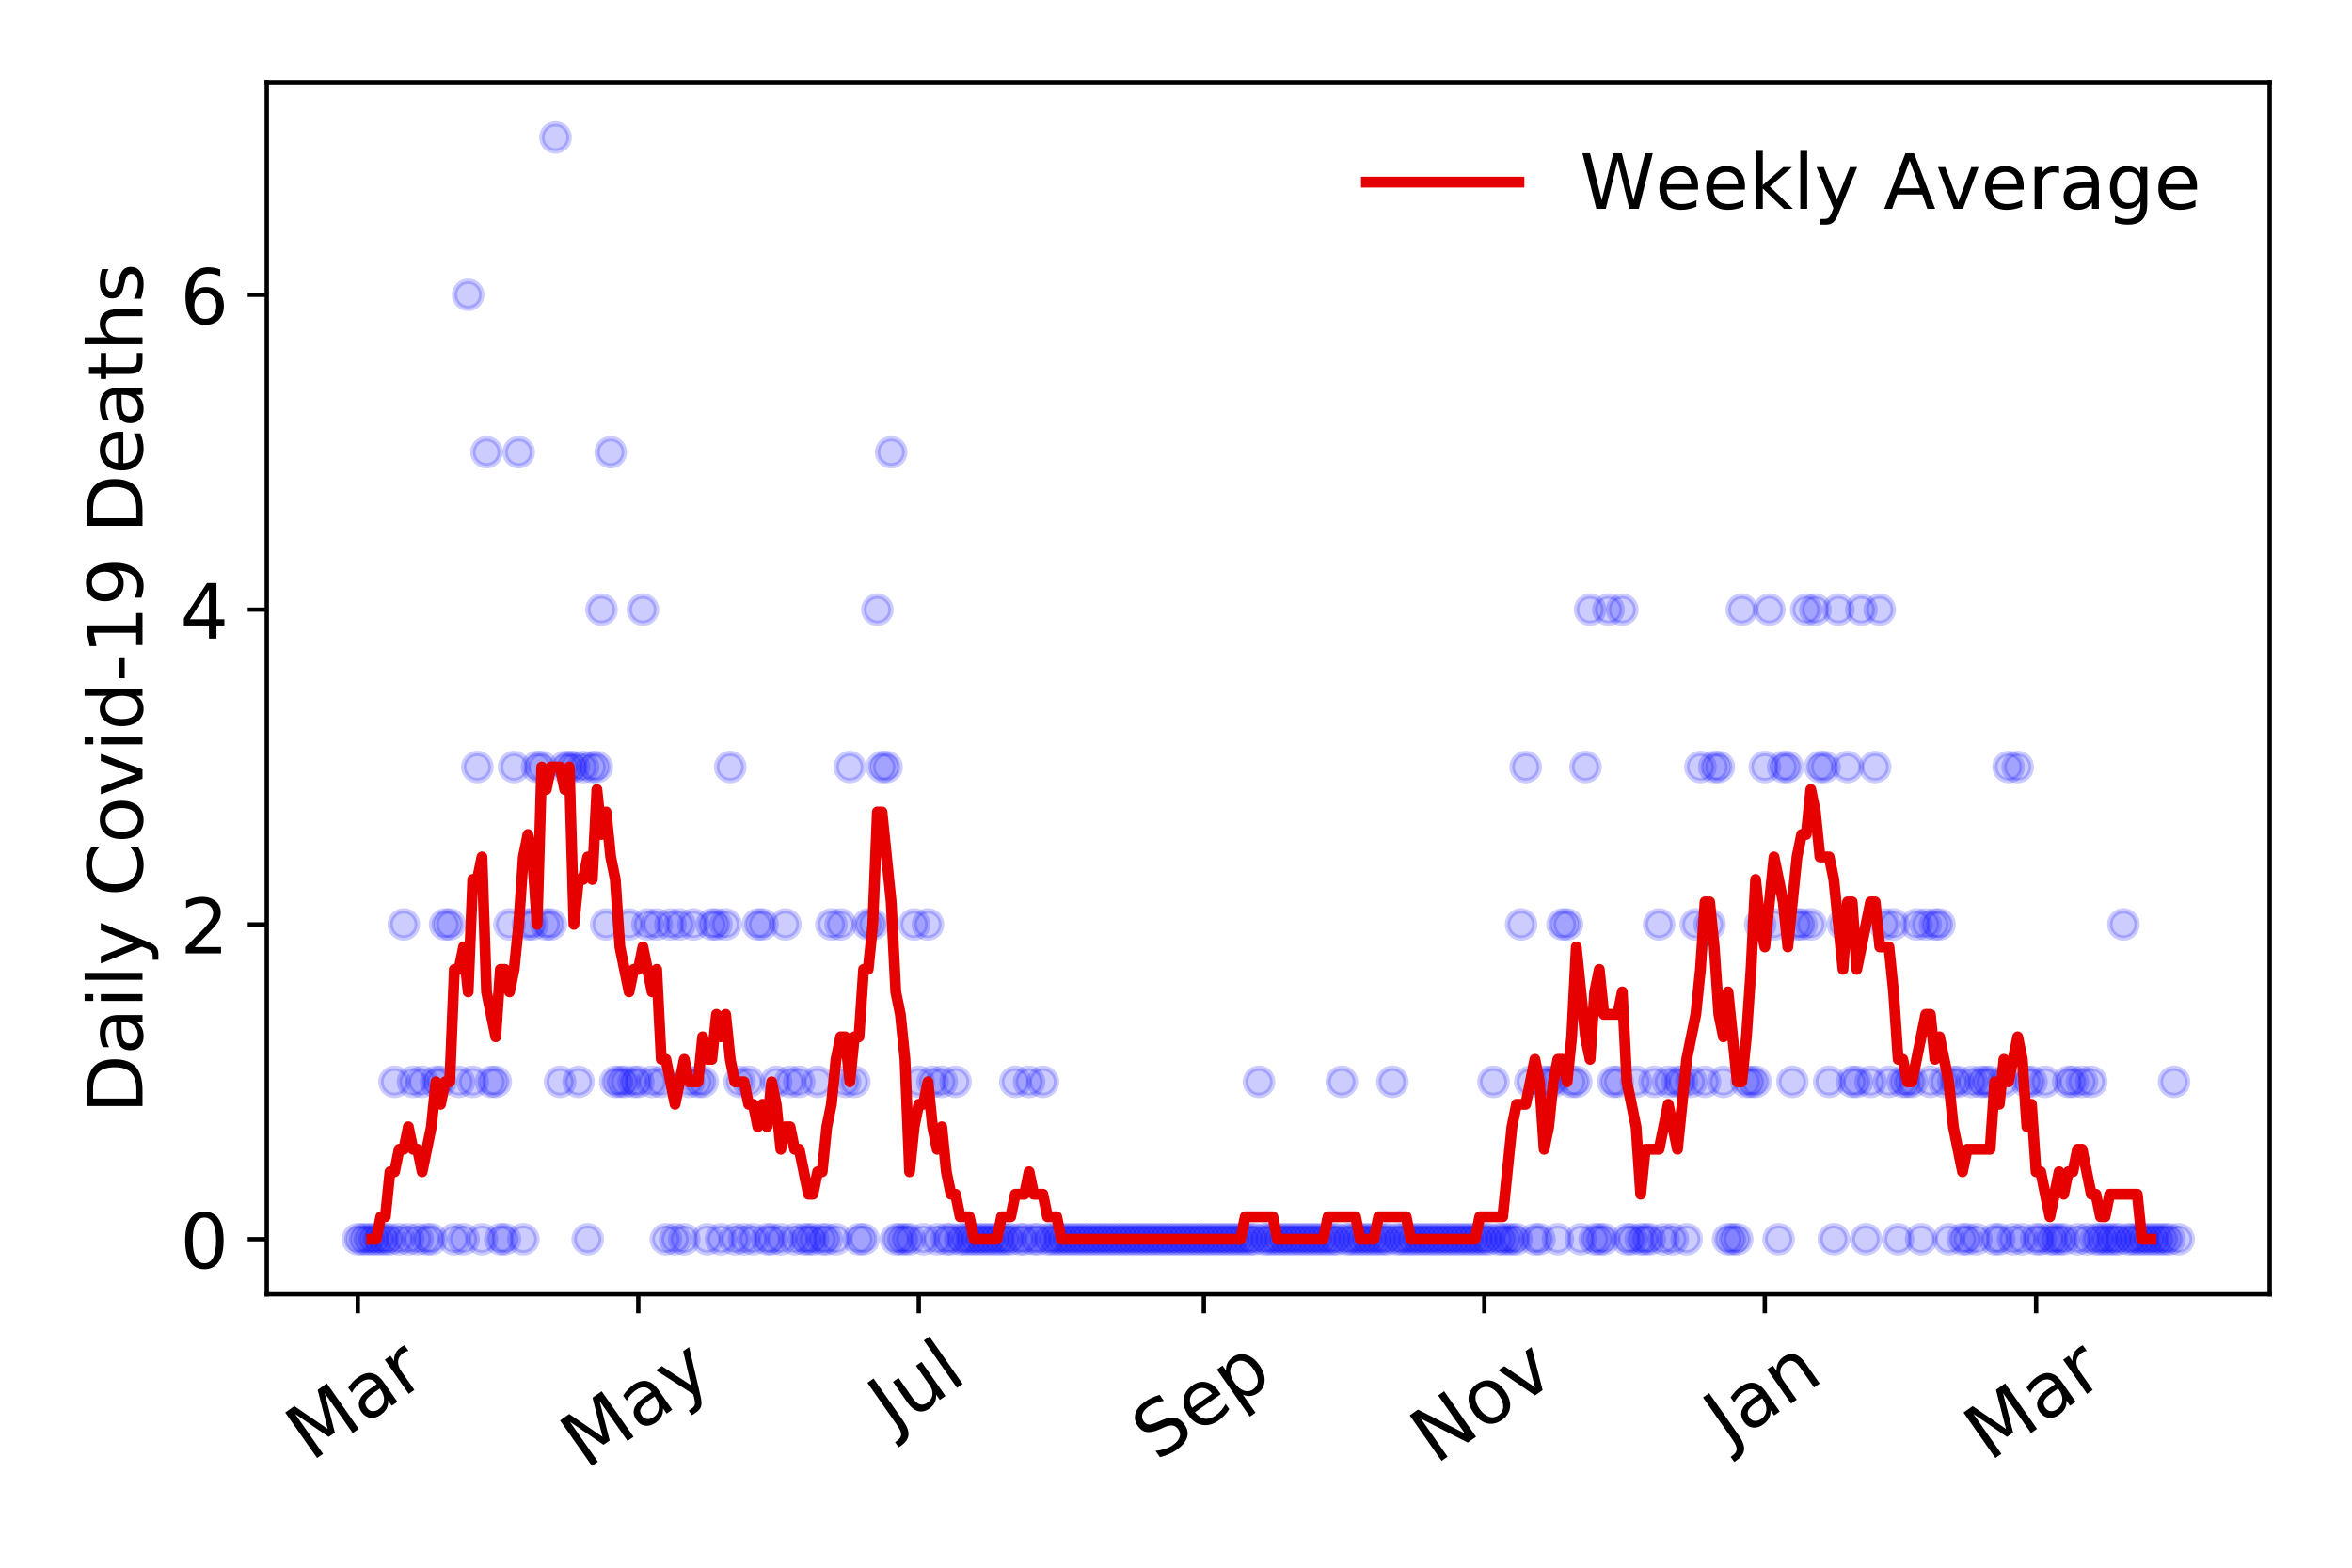 <?xml version="1.0" encoding="utf-8" standalone="no"?>
<!DOCTYPE svg PUBLIC "-//W3C//DTD SVG 1.1//EN"
  "http://www.w3.org/Graphics/SVG/1.1/DTD/svg11.dtd">
<!-- Created with matplotlib (https://matplotlib.org/) -->
<svg height="288pt" version="1.1" viewBox="0 0 432 288" width="432pt" xmlns="http://www.w3.org/2000/svg" xmlns:xlink="http://www.w3.org/1999/xlink">
 <defs>
  <style type="text/css">
*{stroke-linecap:butt;stroke-linejoin:round;}
  </style>
 </defs>
 <g id="figure_1">
  <g id="patch_1">
   <path d="M 0 288 
L 432 288 
L 432 0 
L 0 0 
z
" style="fill:#ffffff;"/>
  </g>
  <g id="axes_1">
   <g id="patch_2">
    <path d="M 48.995 237.778 
L 416.88 237.778 
L 416.88 15.12 
L 48.995 15.12 
z
" style="fill:#ffffff;"/>
   </g>
   <g id="matplotlib.axis_1">
    <g id="xtick_1">
     <g id="line2d_1">
      <defs>
       <path d="M 0 0 
L 0 3.5 
" id="mcae602a1f0" style="stroke:#000000;stroke-width:0.8;"/>
      </defs>
      <g>
       <use style="stroke:#000000;stroke-width:0.8;" x="65.717" xlink:href="#mcae602a1f0" y="237.778"/>
      </g>
     </g>
     <g id="text_1">
      <!-- Mar -->
      <defs>
       <path d="M 9.812 72.906 
L 24.516 72.906 
L 43.109 23.297 
L 61.812 72.906 
L 76.516 72.906 
L 76.516 0 
L 66.891 0 
L 66.891 64.016 
L 48.094 14.016 
L 38.188 14.016 
L 19.391 64.016 
L 19.391 0 
L 9.812 0 
z
" id="DejaVuSans-77"/>
       <path d="M 34.281 27.484 
Q 23.391 27.484 19.188 25 
Q 14.984 22.516 14.984 16.5 
Q 14.984 11.719 18.141 8.906 
Q 21.297 6.109 26.703 6.109 
Q 34.188 6.109 38.703 11.406 
Q 43.219 16.703 43.219 25.484 
L 43.219 27.484 
z
M 52.203 31.203 
L 52.203 0 
L 43.219 0 
L 43.219 8.297 
Q 40.141 3.328 35.547 0.953 
Q 30.953 -1.422 24.312 -1.422 
Q 15.922 -1.422 10.953 3.297 
Q 6 8.016 6 15.922 
Q 6 25.141 12.172 29.828 
Q 18.359 34.516 30.609 34.516 
L 43.219 34.516 
L 43.219 35.406 
Q 43.219 41.609 39.141 45 
Q 35.062 48.391 27.688 48.391 
Q 23 48.391 18.547 47.266 
Q 14.109 46.141 10.016 43.891 
L 10.016 52.203 
Q 14.938 54.109 19.578 55.047 
Q 24.219 56 28.609 56 
Q 40.484 56 46.344 49.844 
Q 52.203 43.703 52.203 31.203 
z
" id="DejaVuSans-97"/>
       <path d="M 41.109 46.297 
Q 39.594 47.172 37.812 47.578 
Q 36.031 48 33.891 48 
Q 26.266 48 22.188 43.047 
Q 18.109 38.094 18.109 28.812 
L 18.109 0 
L 9.078 0 
L 9.078 54.688 
L 18.109 54.688 
L 18.109 46.188 
Q 20.953 51.172 25.484 53.578 
Q 30.031 56 36.531 56 
Q 37.453 56 38.578 55.875 
Q 39.703 55.766 41.062 55.516 
z
" id="DejaVuSans-114"/>
      </defs>
      <g transform="translate(57.114 268.643)rotate(-35)scale(0.14 -0.14)">
       <use xlink:href="#DejaVuSans-77"/>
       <use x="86.279" xlink:href="#DejaVuSans-97"/>
       <use x="147.559" xlink:href="#DejaVuSans-114"/>
      </g>
     </g>
    </g>
    <g id="xtick_2">
     <g id="line2d_2">
      <g>
       <use style="stroke:#000000;stroke-width:0.8;" x="117.234" xlink:href="#mcae602a1f0" y="237.778"/>
      </g>
     </g>
     <g id="text_2">
      <!-- May -->
      <defs>
       <path d="M 32.172 -5.078 
Q 28.375 -14.844 24.75 -17.812 
Q 21.141 -20.797 15.094 -20.797 
L 7.906 -20.797 
L 7.906 -13.281 
L 13.188 -13.281 
Q 16.891 -13.281 18.938 -11.516 
Q 21 -9.766 23.484 -3.219 
L 25.094 0.875 
L 2.984 54.688 
L 12.5 54.688 
L 29.594 11.922 
L 46.688 54.688 
L 56.203 54.688 
z
" id="DejaVuSans-121"/>
      </defs>
      <g transform="translate(107.595 270.094)rotate(-35)scale(0.14 -0.14)">
       <use xlink:href="#DejaVuSans-77"/>
       <use x="86.279" xlink:href="#DejaVuSans-97"/>
       <use x="147.559" xlink:href="#DejaVuSans-121"/>
      </g>
     </g>
    </g>
    <g id="xtick_3">
     <g id="line2d_3">
      <g>
       <use style="stroke:#000000;stroke-width:0.8;" x="168.752" xlink:href="#mcae602a1f0" y="237.778"/>
      </g>
     </g>
     <g id="text_3">
      <!-- Jul -->
      <defs>
       <path d="M 9.812 72.906 
L 19.672 72.906 
L 19.672 5.078 
Q 19.672 -8.109 14.672 -14.062 
Q 9.672 -20.016 -1.422 -20.016 
L -5.172 -20.016 
L -5.172 -11.719 
L -2.094 -11.719 
Q 4.438 -11.719 7.125 -8.047 
Q 9.812 -4.391 9.812 5.078 
z
" id="DejaVuSans-74"/>
       <path d="M 8.5 21.578 
L 8.5 54.688 
L 17.484 54.688 
L 17.484 21.922 
Q 17.484 14.156 20.5 10.266 
Q 23.531 6.391 29.594 6.391 
Q 36.859 6.391 41.078 11.031 
Q 45.312 15.672 45.312 23.688 
L 45.312 54.688 
L 54.297 54.688 
L 54.297 0 
L 45.312 0 
L 45.312 8.406 
Q 42.047 3.422 37.719 1 
Q 33.406 -1.422 27.688 -1.422 
Q 18.266 -1.422 13.375 4.438 
Q 8.5 10.297 8.5 21.578 
z
M 31.109 56 
z
" id="DejaVuSans-117"/>
       <path d="M 9.422 75.984 
L 18.406 75.984 
L 18.406 0 
L 9.422 0 
z
" id="DejaVuSans-108"/>
      </defs>
      <g transform="translate(164.049 263.181)rotate(-35)scale(0.14 -0.14)">
       <use xlink:href="#DejaVuSans-74"/>
       <use x="29.492" xlink:href="#DejaVuSans-117"/>
       <use x="92.871" xlink:href="#DejaVuSans-108"/>
      </g>
     </g>
    </g>
    <g id="xtick_4">
     <g id="line2d_4">
      <g>
       <use style="stroke:#000000;stroke-width:0.8;" x="221.114" xlink:href="#mcae602a1f0" y="237.778"/>
      </g>
     </g>
     <g id="text_4">
      <!-- Sep -->
      <defs>
       <path d="M 53.516 70.516 
L 53.516 60.891 
Q 47.906 63.578 42.922 64.891 
Q 37.938 66.219 33.297 66.219 
Q 25.25 66.219 20.875 63.094 
Q 16.5 59.969 16.5 54.203 
Q 16.5 49.359 19.406 46.891 
Q 22.312 44.438 30.422 42.922 
L 36.375 41.703 
Q 47.406 39.594 52.656 34.297 
Q 57.906 29 57.906 20.125 
Q 57.906 9.516 50.797 4.047 
Q 43.703 -1.422 29.984 -1.422 
Q 24.812 -1.422 18.969 -0.25 
Q 13.141 0.922 6.891 3.219 
L 6.891 13.375 
Q 12.891 10.016 18.656 8.297 
Q 24.422 6.594 29.984 6.594 
Q 38.422 6.594 43.016 9.906 
Q 47.609 13.234 47.609 19.391 
Q 47.609 24.75 44.312 27.781 
Q 41.016 30.812 33.5 32.328 
L 27.484 33.5 
Q 16.453 35.688 11.516 40.375 
Q 6.594 45.062 6.594 53.422 
Q 6.594 63.094 13.406 68.656 
Q 20.219 74.219 32.172 74.219 
Q 37.312 74.219 42.625 73.281 
Q 47.953 72.359 53.516 70.516 
z
" id="DejaVuSans-83"/>
       <path d="M 56.203 29.594 
L 56.203 25.203 
L 14.891 25.203 
Q 15.484 15.922 20.484 11.062 
Q 25.484 6.203 34.422 6.203 
Q 39.594 6.203 44.453 7.469 
Q 49.312 8.734 54.109 11.281 
L 54.109 2.781 
Q 49.266 0.734 44.188 -0.344 
Q 39.109 -1.422 33.891 -1.422 
Q 20.797 -1.422 13.156 6.188 
Q 5.516 13.812 5.516 26.812 
Q 5.516 40.234 12.766 48.109 
Q 20.016 56 32.328 56 
Q 43.359 56 49.781 48.891 
Q 56.203 41.797 56.203 29.594 
z
M 47.219 32.234 
Q 47.125 39.594 43.094 43.984 
Q 39.062 48.391 32.422 48.391 
Q 24.906 48.391 20.391 44.141 
Q 15.875 39.891 15.188 32.172 
z
" id="DejaVuSans-101"/>
       <path d="M 18.109 8.203 
L 18.109 -20.797 
L 9.078 -20.797 
L 9.078 54.688 
L 18.109 54.688 
L 18.109 46.391 
Q 20.953 51.266 25.266 53.625 
Q 29.594 56 35.594 56 
Q 45.562 56 51.781 48.094 
Q 58.016 40.188 58.016 27.297 
Q 58.016 14.406 51.781 6.484 
Q 45.562 -1.422 35.594 -1.422 
Q 29.594 -1.422 25.266 0.953 
Q 20.953 3.328 18.109 8.203 
z
M 48.688 27.297 
Q 48.688 37.203 44.609 42.844 
Q 40.531 48.484 33.406 48.484 
Q 26.266 48.484 22.188 42.844 
Q 18.109 37.203 18.109 27.297 
Q 18.109 17.391 22.188 11.75 
Q 26.266 6.109 33.406 6.109 
Q 40.531 6.109 44.609 11.75 
Q 48.688 17.391 48.688 27.297 
z
" id="DejaVuSans-112"/>
      </defs>
      <g transform="translate(212.521 268.629)rotate(-35)scale(0.14 -0.14)">
       <use xlink:href="#DejaVuSans-83"/>
       <use x="63.477" xlink:href="#DejaVuSans-101"/>
       <use x="125" xlink:href="#DejaVuSans-112"/>
      </g>
     </g>
    </g>
    <g id="xtick_5">
     <g id="line2d_5">
      <g>
       <use style="stroke:#000000;stroke-width:0.8;" x="272.631" xlink:href="#mcae602a1f0" y="237.778"/>
      </g>
     </g>
     <g id="text_5">
      <!-- Nov -->
      <defs>
       <path d="M 9.812 72.906 
L 23.094 72.906 
L 55.422 11.922 
L 55.422 72.906 
L 64.984 72.906 
L 64.984 0 
L 51.703 0 
L 19.391 60.984 
L 19.391 0 
L 9.812 0 
z
" id="DejaVuSans-78"/>
       <path d="M 30.609 48.391 
Q 23.391 48.391 19.188 42.75 
Q 14.984 37.109 14.984 27.297 
Q 14.984 17.484 19.156 11.844 
Q 23.344 6.203 30.609 6.203 
Q 37.797 6.203 41.984 11.859 
Q 46.188 17.531 46.188 27.297 
Q 46.188 37.016 41.984 42.703 
Q 37.797 48.391 30.609 48.391 
z
M 30.609 56 
Q 42.328 56 49.016 48.375 
Q 55.719 40.766 55.719 27.297 
Q 55.719 13.875 49.016 6.219 
Q 42.328 -1.422 30.609 -1.422 
Q 18.844 -1.422 12.172 6.219 
Q 5.516 13.875 5.516 27.297 
Q 5.516 40.766 12.172 48.375 
Q 18.844 56 30.609 56 
z
" id="DejaVuSans-111"/>
       <path d="M 2.984 54.688 
L 12.5 54.688 
L 29.594 8.797 
L 46.688 54.688 
L 56.203 54.688 
L 35.688 0 
L 23.484 0 
z
" id="DejaVuSans-118"/>
      </defs>
      <g transform="translate(263.655 269.166)rotate(-35)scale(0.14 -0.14)">
       <use xlink:href="#DejaVuSans-78"/>
       <use x="74.805" xlink:href="#DejaVuSans-111"/>
       <use x="135.986" xlink:href="#DejaVuSans-118"/>
      </g>
     </g>
    </g>
    <g id="xtick_6">
     <g id="line2d_6">
      <g>
       <use style="stroke:#000000;stroke-width:0.8;" x="324.149" xlink:href="#mcae602a1f0" y="237.778"/>
      </g>
     </g>
     <g id="text_6">
      <!-- Jan -->
      <defs>
       <path d="M 54.891 33.016 
L 54.891 0 
L 45.906 0 
L 45.906 32.719 
Q 45.906 40.484 42.875 44.328 
Q 39.844 48.188 33.797 48.188 
Q 26.516 48.188 22.312 43.547 
Q 18.109 38.922 18.109 30.906 
L 18.109 0 
L 9.078 0 
L 9.078 54.688 
L 18.109 54.688 
L 18.109 46.188 
Q 21.344 51.125 25.703 53.562 
Q 30.078 56 35.797 56 
Q 45.219 56 50.047 50.172 
Q 54.891 44.344 54.891 33.016 
z
" id="DejaVuSans-110"/>
      </defs>
      <g transform="translate(317.525 265.871)rotate(-35)scale(0.14 -0.14)">
       <use xlink:href="#DejaVuSans-74"/>
       <use x="29.492" xlink:href="#DejaVuSans-97"/>
       <use x="90.771" xlink:href="#DejaVuSans-110"/>
      </g>
     </g>
    </g>
    <g id="xtick_7">
     <g id="line2d_7">
      <g>
       <use style="stroke:#000000;stroke-width:0.8;" x="373.977" xlink:href="#mcae602a1f0" y="237.778"/>
      </g>
     </g>
     <g id="text_7">
      <!-- Mar -->
      <g transform="translate(365.374 268.643)rotate(-35)scale(0.14 -0.14)">
       <use xlink:href="#DejaVuSans-77"/>
       <use x="86.279" xlink:href="#DejaVuSans-97"/>
       <use x="147.559" xlink:href="#DejaVuSans-114"/>
      </g>
     </g>
    </g>
   </g>
   <g id="matplotlib.axis_2">
    <g id="ytick_1">
     <g id="line2d_8">
      <defs>
       <path d="M 0 0 
L -3.5 0 
" id="m775fed7361" style="stroke:#000000;stroke-width:0.8;"/>
      </defs>
      <g>
       <use style="stroke:#000000;stroke-width:0.8;" x="48.995" xlink:href="#m775fed7361" y="227.657"/>
      </g>
     </g>
     <g id="text_8">
      <!-- 0 -->
      <defs>
       <path d="M 31.781 66.406 
Q 24.172 66.406 20.328 58.906 
Q 16.5 51.422 16.5 36.375 
Q 16.5 21.391 20.328 13.891 
Q 24.172 6.391 31.781 6.391 
Q 39.453 6.391 43.281 13.891 
Q 47.125 21.391 47.125 36.375 
Q 47.125 51.422 43.281 58.906 
Q 39.453 66.406 31.781 66.406 
z
M 31.781 74.219 
Q 44.047 74.219 50.516 64.516 
Q 56.984 54.828 56.984 36.375 
Q 56.984 17.969 50.516 8.266 
Q 44.047 -1.422 31.781 -1.422 
Q 19.531 -1.422 13.062 8.266 
Q 6.594 17.969 6.594 36.375 
Q 6.594 54.828 13.062 64.516 
Q 19.531 74.219 31.781 74.219 
z
" id="DejaVuSans-48"/>
      </defs>
      <g transform="translate(33.087 232.976)scale(0.14 -0.14)">
       <use xlink:href="#DejaVuSans-48"/>
      </g>
     </g>
    </g>
    <g id="ytick_2">
     <g id="line2d_9">
      <g>
       <use style="stroke:#000000;stroke-width:0.8;" x="48.995" xlink:href="#m775fed7361" y="169.824"/>
      </g>
     </g>
     <g id="text_9">
      <!-- 2 -->
      <defs>
       <path d="M 19.188 8.297 
L 53.609 8.297 
L 53.609 0 
L 7.328 0 
L 7.328 8.297 
Q 12.938 14.109 22.625 23.891 
Q 32.328 33.688 34.812 36.531 
Q 39.547 41.844 41.422 45.531 
Q 43.312 49.219 43.312 52.781 
Q 43.312 58.594 39.234 62.25 
Q 35.156 65.922 28.609 65.922 
Q 23.969 65.922 18.812 64.312 
Q 13.672 62.703 7.812 59.422 
L 7.812 69.391 
Q 13.766 71.781 18.938 73 
Q 24.125 74.219 28.422 74.219 
Q 39.75 74.219 46.484 68.547 
Q 53.219 62.891 53.219 53.422 
Q 53.219 48.922 51.531 44.891 
Q 49.859 40.875 45.406 35.406 
Q 44.188 33.984 37.641 27.219 
Q 31.109 20.453 19.188 8.297 
z
" id="DejaVuSans-50"/>
      </defs>
      <g transform="translate(33.087 175.143)scale(0.14 -0.14)">
       <use xlink:href="#DejaVuSans-50"/>
      </g>
     </g>
    </g>
    <g id="ytick_3">
     <g id="line2d_10">
      <g>
       <use style="stroke:#000000;stroke-width:0.8;" x="48.995" xlink:href="#m775fed7361" y="111.991"/>
      </g>
     </g>
     <g id="text_10">
      <!-- 4 -->
      <defs>
       <path d="M 37.797 64.312 
L 12.891 25.391 
L 37.797 25.391 
z
M 35.203 72.906 
L 47.609 72.906 
L 47.609 25.391 
L 58.016 25.391 
L 58.016 17.188 
L 47.609 17.188 
L 47.609 0 
L 37.797 0 
L 37.797 17.188 
L 4.891 17.188 
L 4.891 26.703 
z
" id="DejaVuSans-52"/>
      </defs>
      <g transform="translate(33.087 117.31)scale(0.14 -0.14)">
       <use xlink:href="#DejaVuSans-52"/>
      </g>
     </g>
    </g>
    <g id="ytick_4">
     <g id="line2d_11">
      <g>
       <use style="stroke:#000000;stroke-width:0.8;" x="48.995" xlink:href="#m775fed7361" y="54.157"/>
      </g>
     </g>
     <g id="text_11">
      <!-- 6 -->
      <defs>
       <path d="M 33.016 40.375 
Q 26.375 40.375 22.484 35.828 
Q 18.609 31.297 18.609 23.391 
Q 18.609 15.531 22.484 10.953 
Q 26.375 6.391 33.016 6.391 
Q 39.656 6.391 43.531 10.953 
Q 47.406 15.531 47.406 23.391 
Q 47.406 31.297 43.531 35.828 
Q 39.656 40.375 33.016 40.375 
z
M 52.594 71.297 
L 52.594 62.312 
Q 48.875 64.062 45.094 64.984 
Q 41.312 65.922 37.594 65.922 
Q 27.828 65.922 22.672 59.328 
Q 17.531 52.734 16.797 39.406 
Q 19.672 43.656 24.016 45.922 
Q 28.375 48.188 33.594 48.188 
Q 44.578 48.188 50.953 41.516 
Q 57.328 34.859 57.328 23.391 
Q 57.328 12.156 50.688 5.359 
Q 44.047 -1.422 33.016 -1.422 
Q 20.359 -1.422 13.672 8.266 
Q 6.984 17.969 6.984 36.375 
Q 6.984 53.656 15.188 63.938 
Q 23.391 74.219 37.203 74.219 
Q 40.922 74.219 44.703 73.484 
Q 48.484 72.75 52.594 71.297 
z
" id="DejaVuSans-54"/>
      </defs>
      <g transform="translate(33.087 59.476)scale(0.14 -0.14)">
       <use xlink:href="#DejaVuSans-54"/>
      </g>
     </g>
    </g>
    <g id="text_12">
     <!-- Daily Covid-19 Deaths -->
     <defs>
      <path d="M 19.672 64.797 
L 19.672 8.109 
L 31.594 8.109 
Q 46.688 8.109 53.688 14.938 
Q 60.688 21.781 60.688 36.531 
Q 60.688 51.172 53.688 57.984 
Q 46.688 64.797 31.594 64.797 
z
M 9.812 72.906 
L 30.078 72.906 
Q 51.266 72.906 61.172 64.094 
Q 71.094 55.281 71.094 36.531 
Q 71.094 17.672 61.125 8.828 
Q 51.172 0 30.078 0 
L 9.812 0 
z
" id="DejaVuSans-68"/>
      <path d="M 9.422 54.688 
L 18.406 54.688 
L 18.406 0 
L 9.422 0 
z
M 9.422 75.984 
L 18.406 75.984 
L 18.406 64.594 
L 9.422 64.594 
z
" id="DejaVuSans-105"/>
      <path id="DejaVuSans-32"/>
      <path d="M 64.406 67.281 
L 64.406 56.891 
Q 59.422 61.531 53.781 63.812 
Q 48.141 66.109 41.797 66.109 
Q 29.297 66.109 22.656 58.469 
Q 16.016 50.828 16.016 36.375 
Q 16.016 21.969 22.656 14.328 
Q 29.297 6.688 41.797 6.688 
Q 48.141 6.688 53.781 8.984 
Q 59.422 11.281 64.406 15.922 
L 64.406 5.609 
Q 59.234 2.094 53.438 0.328 
Q 47.656 -1.422 41.219 -1.422 
Q 24.656 -1.422 15.125 8.703 
Q 5.609 18.844 5.609 36.375 
Q 5.609 53.953 15.125 64.078 
Q 24.656 74.219 41.219 74.219 
Q 47.75 74.219 53.531 72.484 
Q 59.328 70.75 64.406 67.281 
z
" id="DejaVuSans-67"/>
      <path d="M 45.406 46.391 
L 45.406 75.984 
L 54.391 75.984 
L 54.391 0 
L 45.406 0 
L 45.406 8.203 
Q 42.578 3.328 38.25 0.953 
Q 33.938 -1.422 27.875 -1.422 
Q 17.969 -1.422 11.734 6.484 
Q 5.516 14.406 5.516 27.297 
Q 5.516 40.188 11.734 48.094 
Q 17.969 56 27.875 56 
Q 33.938 56 38.25 53.625 
Q 42.578 51.266 45.406 46.391 
z
M 14.797 27.297 
Q 14.797 17.391 18.875 11.75 
Q 22.953 6.109 30.078 6.109 
Q 37.203 6.109 41.297 11.75 
Q 45.406 17.391 45.406 27.297 
Q 45.406 37.203 41.297 42.844 
Q 37.203 48.484 30.078 48.484 
Q 22.953 48.484 18.875 42.844 
Q 14.797 37.203 14.797 27.297 
z
" id="DejaVuSans-100"/>
      <path d="M 4.891 31.391 
L 31.203 31.391 
L 31.203 23.391 
L 4.891 23.391 
z
" id="DejaVuSans-45"/>
      <path d="M 12.406 8.297 
L 28.516 8.297 
L 28.516 63.922 
L 10.984 60.406 
L 10.984 69.391 
L 28.422 72.906 
L 38.281 72.906 
L 38.281 8.297 
L 54.391 8.297 
L 54.391 0 
L 12.406 0 
z
" id="DejaVuSans-49"/>
      <path d="M 10.984 1.516 
L 10.984 10.5 
Q 14.703 8.734 18.5 7.812 
Q 22.312 6.891 25.984 6.891 
Q 35.75 6.891 40.891 13.453 
Q 46.047 20.016 46.781 33.406 
Q 43.953 29.203 39.594 26.953 
Q 35.25 24.703 29.984 24.703 
Q 19.047 24.703 12.672 31.312 
Q 6.297 37.938 6.297 49.422 
Q 6.297 60.641 12.938 67.422 
Q 19.578 74.219 30.609 74.219 
Q 43.266 74.219 49.922 64.516 
Q 56.594 54.828 56.594 36.375 
Q 56.594 19.141 48.406 8.859 
Q 40.234 -1.422 26.422 -1.422 
Q 22.703 -1.422 18.891 -0.688 
Q 15.094 0.047 10.984 1.516 
z
M 30.609 32.422 
Q 37.25 32.422 41.125 36.953 
Q 45.016 41.5 45.016 49.422 
Q 45.016 57.281 41.125 61.844 
Q 37.25 66.406 30.609 66.406 
Q 23.969 66.406 20.094 61.844 
Q 16.219 57.281 16.219 49.422 
Q 16.219 41.5 20.094 36.953 
Q 23.969 32.422 30.609 32.422 
z
" id="DejaVuSans-57"/>
      <path d="M 18.312 70.219 
L 18.312 54.688 
L 36.812 54.688 
L 36.812 47.703 
L 18.312 47.703 
L 18.312 18.016 
Q 18.312 11.328 20.141 9.422 
Q 21.969 7.516 27.594 7.516 
L 36.812 7.516 
L 36.812 0 
L 27.594 0 
Q 17.188 0 13.234 3.875 
Q 9.281 7.766 9.281 18.016 
L 9.281 47.703 
L 2.688 47.703 
L 2.688 54.688 
L 9.281 54.688 
L 9.281 70.219 
z
" id="DejaVuSans-116"/>
      <path d="M 54.891 33.016 
L 54.891 0 
L 45.906 0 
L 45.906 32.719 
Q 45.906 40.484 42.875 44.328 
Q 39.844 48.188 33.797 48.188 
Q 26.516 48.188 22.312 43.547 
Q 18.109 38.922 18.109 30.906 
L 18.109 0 
L 9.078 0 
L 9.078 75.984 
L 18.109 75.984 
L 18.109 46.188 
Q 21.344 51.125 25.703 53.562 
Q 30.078 56 35.797 56 
Q 45.219 56 50.047 50.172 
Q 54.891 44.344 54.891 33.016 
z
" id="DejaVuSans-104"/>
      <path d="M 44.281 53.078 
L 44.281 44.578 
Q 40.484 46.531 36.375 47.5 
Q 32.281 48.484 27.875 48.484 
Q 21.188 48.484 17.844 46.438 
Q 14.5 44.391 14.5 40.281 
Q 14.5 37.156 16.891 35.375 
Q 19.281 33.594 26.516 31.984 
L 29.594 31.297 
Q 39.156 29.25 43.188 25.516 
Q 47.219 21.781 47.219 15.094 
Q 47.219 7.469 41.188 3.016 
Q 35.156 -1.422 24.609 -1.422 
Q 20.219 -1.422 15.453 -0.562 
Q 10.688 0.297 5.422 2 
L 5.422 11.281 
Q 10.406 8.688 15.234 7.391 
Q 20.062 6.109 24.812 6.109 
Q 31.156 6.109 34.562 8.281 
Q 37.984 10.453 37.984 14.406 
Q 37.984 18.062 35.516 20.016 
Q 33.062 21.969 24.703 23.781 
L 21.578 24.516 
Q 13.234 26.266 9.516 29.906 
Q 5.812 33.547 5.812 39.891 
Q 5.812 47.609 11.281 51.797 
Q 16.75 56 26.812 56 
Q 31.781 56 36.172 55.266 
Q 40.578 54.547 44.281 53.078 
z
" id="DejaVuSans-115"/>
     </defs>
     <g transform="translate(26.176 204.56)rotate(-90)scale(0.14 -0.14)">
      <use xlink:href="#DejaVuSans-68"/>
      <use x="77.002" xlink:href="#DejaVuSans-97"/>
      <use x="138.281" xlink:href="#DejaVuSans-105"/>
      <use x="166.064" xlink:href="#DejaVuSans-108"/>
      <use x="193.848" xlink:href="#DejaVuSans-121"/>
      <use x="253.027" xlink:href="#DejaVuSans-32"/>
      <use x="284.814" xlink:href="#DejaVuSans-67"/>
      <use x="354.639" xlink:href="#DejaVuSans-111"/>
      <use x="415.82" xlink:href="#DejaVuSans-118"/>
      <use x="475" xlink:href="#DejaVuSans-105"/>
      <use x="502.783" xlink:href="#DejaVuSans-100"/>
      <use x="566.26" xlink:href="#DejaVuSans-45"/>
      <use x="602.344" xlink:href="#DejaVuSans-49"/>
      <use x="665.967" xlink:href="#DejaVuSans-57"/>
      <use x="729.59" xlink:href="#DejaVuSans-32"/>
      <use x="761.377" xlink:href="#DejaVuSans-68"/>
      <use x="838.379" xlink:href="#DejaVuSans-101"/>
      <use x="899.902" xlink:href="#DejaVuSans-97"/>
      <use x="961.182" xlink:href="#DejaVuSans-116"/>
      <use x="1000.391" xlink:href="#DejaVuSans-104"/>
      <use x="1063.77" xlink:href="#DejaVuSans-115"/>
     </g>
    </g>
   </g>
   <g id="line2d_12">
    <defs>
     <path d="M 0 2.5 
C 0.663 2.5 1.299 2.237 1.768 1.768 
C 2.237 1.299 2.5 0.663 2.5 0 
C 2.5 -0.663 2.237 -1.299 1.768 -1.768 
C 1.299 -2.237 0.663 -2.5 0 -2.5 
C -0.663 -2.5 -1.299 -2.237 -1.768 -1.768 
C -2.237 -1.299 -2.5 -0.663 -2.5 0 
C -2.5 0.663 -2.237 1.299 -1.768 1.768 
C -1.299 2.237 -0.663 2.5 0 2.5 
z
" id="mf30320df15" style="stroke:#0000ff;stroke-opacity:0.2;"/>
    </defs>
    <g clip-path="url(#p7bb3e327f4)">
     <use style="fill:#0000ff;fill-opacity:0.2;stroke:#0000ff;stroke-opacity:0.2;" x="65.717" xlink:href="#mf30320df15" y="227.657"/>
     <use style="fill:#0000ff;fill-opacity:0.2;stroke:#0000ff;stroke-opacity:0.2;" x="66.562" xlink:href="#mf30320df15" y="227.657"/>
     <use style="fill:#0000ff;fill-opacity:0.2;stroke:#0000ff;stroke-opacity:0.2;" x="67.406" xlink:href="#mf30320df15" y="227.657"/>
     <use style="fill:#0000ff;fill-opacity:0.2;stroke:#0000ff;stroke-opacity:0.2;" x="68.251" xlink:href="#mf30320df15" y="227.657"/>
     <use style="fill:#0000ff;fill-opacity:0.2;stroke:#0000ff;stroke-opacity:0.2;" x="69.095" xlink:href="#mf30320df15" y="227.657"/>
     <use style="fill:#0000ff;fill-opacity:0.2;stroke:#0000ff;stroke-opacity:0.2;" x="69.94" xlink:href="#mf30320df15" y="227.657"/>
     <use style="fill:#0000ff;fill-opacity:0.2;stroke:#0000ff;stroke-opacity:0.2;" x="70.784" xlink:href="#mf30320df15" y="227.657"/>
     <use style="fill:#0000ff;fill-opacity:0.2;stroke:#0000ff;stroke-opacity:0.2;" x="71.629" xlink:href="#mf30320df15" y="227.657"/>
     <use style="fill:#0000ff;fill-opacity:0.2;stroke:#0000ff;stroke-opacity:0.2;" x="72.473" xlink:href="#mf30320df15" y="198.741"/>
     <use style="fill:#0000ff;fill-opacity:0.2;stroke:#0000ff;stroke-opacity:0.2;" x="73.318" xlink:href="#mf30320df15" y="227.657"/>
     <use style="fill:#0000ff;fill-opacity:0.2;stroke:#0000ff;stroke-opacity:0.2;" x="74.163" xlink:href="#mf30320df15" y="169.824"/>
     <use style="fill:#0000ff;fill-opacity:0.2;stroke:#0000ff;stroke-opacity:0.2;" x="75.007" xlink:href="#mf30320df15" y="227.657"/>
     <use style="fill:#0000ff;fill-opacity:0.2;stroke:#0000ff;stroke-opacity:0.2;" x="75.852" xlink:href="#mf30320df15" y="198.741"/>
     <use style="fill:#0000ff;fill-opacity:0.2;stroke:#0000ff;stroke-opacity:0.2;" x="76.696" xlink:href="#mf30320df15" y="227.657"/>
     <use style="fill:#0000ff;fill-opacity:0.2;stroke:#0000ff;stroke-opacity:0.2;" x="77.541" xlink:href="#mf30320df15" y="198.741"/>
     <use style="fill:#0000ff;fill-opacity:0.2;stroke:#0000ff;stroke-opacity:0.2;" x="78.385" xlink:href="#mf30320df15" y="227.657"/>
     <use style="fill:#0000ff;fill-opacity:0.2;stroke:#0000ff;stroke-opacity:0.2;" x="79.23" xlink:href="#mf30320df15" y="227.657"/>
     <use style="fill:#0000ff;fill-opacity:0.2;stroke:#0000ff;stroke-opacity:0.2;" x="80.074" xlink:href="#mf30320df15" y="198.741"/>
     <use style="fill:#0000ff;fill-opacity:0.2;stroke:#0000ff;stroke-opacity:0.2;" x="80.919" xlink:href="#mf30320df15" y="198.741"/>
     <use style="fill:#0000ff;fill-opacity:0.2;stroke:#0000ff;stroke-opacity:0.2;" x="81.763" xlink:href="#mf30320df15" y="169.824"/>
     <use style="fill:#0000ff;fill-opacity:0.2;stroke:#0000ff;stroke-opacity:0.2;" x="82.608" xlink:href="#mf30320df15" y="169.824"/>
     <use style="fill:#0000ff;fill-opacity:0.2;stroke:#0000ff;stroke-opacity:0.2;" x="83.453" xlink:href="#mf30320df15" y="227.657"/>
     <use style="fill:#0000ff;fill-opacity:0.2;stroke:#0000ff;stroke-opacity:0.2;" x="84.297" xlink:href="#mf30320df15" y="198.741"/>
     <use style="fill:#0000ff;fill-opacity:0.2;stroke:#0000ff;stroke-opacity:0.2;" x="85.142" xlink:href="#mf30320df15" y="227.657"/>
     <use style="fill:#0000ff;fill-opacity:0.2;stroke:#0000ff;stroke-opacity:0.2;" x="85.986" xlink:href="#mf30320df15" y="54.157"/>
     <use style="fill:#0000ff;fill-opacity:0.2;stroke:#0000ff;stroke-opacity:0.2;" x="86.831" xlink:href="#mf30320df15" y="198.741"/>
     <use style="fill:#0000ff;fill-opacity:0.2;stroke:#0000ff;stroke-opacity:0.2;" x="87.675" xlink:href="#mf30320df15" y="140.907"/>
     <use style="fill:#0000ff;fill-opacity:0.2;stroke:#0000ff;stroke-opacity:0.2;" x="88.52" xlink:href="#mf30320df15" y="227.657"/>
     <use style="fill:#0000ff;fill-opacity:0.2;stroke:#0000ff;stroke-opacity:0.2;" x="89.364" xlink:href="#mf30320df15" y="83.074"/>
     <use style="fill:#0000ff;fill-opacity:0.2;stroke:#0000ff;stroke-opacity:0.2;" x="90.209" xlink:href="#mf30320df15" y="198.741"/>
     <use style="fill:#0000ff;fill-opacity:0.2;stroke:#0000ff;stroke-opacity:0.2;" x="91.053" xlink:href="#mf30320df15" y="198.741"/>
     <use style="fill:#0000ff;fill-opacity:0.2;stroke:#0000ff;stroke-opacity:0.2;" x="91.898" xlink:href="#mf30320df15" y="227.657"/>
     <use style="fill:#0000ff;fill-opacity:0.2;stroke:#0000ff;stroke-opacity:0.2;" x="92.743" xlink:href="#mf30320df15" y="227.657"/>
     <use style="fill:#0000ff;fill-opacity:0.2;stroke:#0000ff;stroke-opacity:0.2;" x="93.587" xlink:href="#mf30320df15" y="169.824"/>
     <use style="fill:#0000ff;fill-opacity:0.2;stroke:#0000ff;stroke-opacity:0.2;" x="94.432" xlink:href="#mf30320df15" y="140.907"/>
     <use style="fill:#0000ff;fill-opacity:0.2;stroke:#0000ff;stroke-opacity:0.2;" x="95.276" xlink:href="#mf30320df15" y="83.074"/>
     <use style="fill:#0000ff;fill-opacity:0.2;stroke:#0000ff;stroke-opacity:0.2;" x="96.121" xlink:href="#mf30320df15" y="227.657"/>
     <use style="fill:#0000ff;fill-opacity:0.2;stroke:#0000ff;stroke-opacity:0.2;" x="96.965" xlink:href="#mf30320df15" y="169.824"/>
     <use style="fill:#0000ff;fill-opacity:0.2;stroke:#0000ff;stroke-opacity:0.2;" x="97.81" xlink:href="#mf30320df15" y="169.824"/>
     <use style="fill:#0000ff;fill-opacity:0.2;stroke:#0000ff;stroke-opacity:0.2;" x="98.654" xlink:href="#mf30320df15" y="140.907"/>
     <use style="fill:#0000ff;fill-opacity:0.2;stroke:#0000ff;stroke-opacity:0.2;" x="99.499" xlink:href="#mf30320df15" y="140.907"/>
     <use style="fill:#0000ff;fill-opacity:0.2;stroke:#0000ff;stroke-opacity:0.2;" x="100.344" xlink:href="#mf30320df15" y="169.824"/>
     <use style="fill:#0000ff;fill-opacity:0.2;stroke:#0000ff;stroke-opacity:0.2;" x="101.188" xlink:href="#mf30320df15" y="169.824"/>
     <use style="fill:#0000ff;fill-opacity:0.2;stroke:#0000ff;stroke-opacity:0.2;" x="102.033" xlink:href="#mf30320df15" y="25.241"/>
     <use style="fill:#0000ff;fill-opacity:0.2;stroke:#0000ff;stroke-opacity:0.2;" x="102.877" xlink:href="#mf30320df15" y="198.741"/>
     <use style="fill:#0000ff;fill-opacity:0.2;stroke:#0000ff;stroke-opacity:0.2;" x="103.722" xlink:href="#mf30320df15" y="140.907"/>
     <use style="fill:#0000ff;fill-opacity:0.2;stroke:#0000ff;stroke-opacity:0.2;" x="104.566" xlink:href="#mf30320df15" y="140.907"/>
     <use style="fill:#0000ff;fill-opacity:0.2;stroke:#0000ff;stroke-opacity:0.2;" x="105.411" xlink:href="#mf30320df15" y="140.907"/>
     <use style="fill:#0000ff;fill-opacity:0.2;stroke:#0000ff;stroke-opacity:0.2;" x="106.255" xlink:href="#mf30320df15" y="198.741"/>
     <use style="fill:#0000ff;fill-opacity:0.2;stroke:#0000ff;stroke-opacity:0.2;" x="107.1" xlink:href="#mf30320df15" y="140.907"/>
     <use style="fill:#0000ff;fill-opacity:0.2;stroke:#0000ff;stroke-opacity:0.2;" x="107.944" xlink:href="#mf30320df15" y="227.657"/>
     <use style="fill:#0000ff;fill-opacity:0.2;stroke:#0000ff;stroke-opacity:0.2;" x="108.789" xlink:href="#mf30320df15" y="140.907"/>
     <use style="fill:#0000ff;fill-opacity:0.2;stroke:#0000ff;stroke-opacity:0.2;" x="109.634" xlink:href="#mf30320df15" y="140.907"/>
     <use style="fill:#0000ff;fill-opacity:0.2;stroke:#0000ff;stroke-opacity:0.2;" x="110.478" xlink:href="#mf30320df15" y="111.991"/>
     <use style="fill:#0000ff;fill-opacity:0.2;stroke:#0000ff;stroke-opacity:0.2;" x="111.323" xlink:href="#mf30320df15" y="169.824"/>
     <use style="fill:#0000ff;fill-opacity:0.2;stroke:#0000ff;stroke-opacity:0.2;" x="112.167" xlink:href="#mf30320df15" y="83.074"/>
     <use style="fill:#0000ff;fill-opacity:0.2;stroke:#0000ff;stroke-opacity:0.2;" x="113.012" xlink:href="#mf30320df15" y="198.741"/>
     <use style="fill:#0000ff;fill-opacity:0.2;stroke:#0000ff;stroke-opacity:0.2;" x="113.856" xlink:href="#mf30320df15" y="198.741"/>
     <use style="fill:#0000ff;fill-opacity:0.2;stroke:#0000ff;stroke-opacity:0.2;" x="114.701" xlink:href="#mf30320df15" y="198.741"/>
     <use style="fill:#0000ff;fill-opacity:0.2;stroke:#0000ff;stroke-opacity:0.2;" x="115.545" xlink:href="#mf30320df15" y="169.824"/>
     <use style="fill:#0000ff;fill-opacity:0.2;stroke:#0000ff;stroke-opacity:0.2;" x="116.39" xlink:href="#mf30320df15" y="198.741"/>
     <use style="fill:#0000ff;fill-opacity:0.2;stroke:#0000ff;stroke-opacity:0.2;" x="117.234" xlink:href="#mf30320df15" y="198.741"/>
     <use style="fill:#0000ff;fill-opacity:0.2;stroke:#0000ff;stroke-opacity:0.2;" x="118.079" xlink:href="#mf30320df15" y="111.991"/>
     <use style="fill:#0000ff;fill-opacity:0.2;stroke:#0000ff;stroke-opacity:0.2;" x="118.924" xlink:href="#mf30320df15" y="169.824"/>
     <use style="fill:#0000ff;fill-opacity:0.2;stroke:#0000ff;stroke-opacity:0.2;" x="119.768" xlink:href="#mf30320df15" y="198.741"/>
     <use style="fill:#0000ff;fill-opacity:0.2;stroke:#0000ff;stroke-opacity:0.2;" x="120.613" xlink:href="#mf30320df15" y="169.824"/>
     <use style="fill:#0000ff;fill-opacity:0.2;stroke:#0000ff;stroke-opacity:0.2;" x="121.457" xlink:href="#mf30320df15" y="198.741"/>
     <use style="fill:#0000ff;fill-opacity:0.2;stroke:#0000ff;stroke-opacity:0.2;" x="122.302" xlink:href="#mf30320df15" y="227.657"/>
     <use style="fill:#0000ff;fill-opacity:0.2;stroke:#0000ff;stroke-opacity:0.2;" x="123.146" xlink:href="#mf30320df15" y="169.824"/>
     <use style="fill:#0000ff;fill-opacity:0.2;stroke:#0000ff;stroke-opacity:0.2;" x="123.991" xlink:href="#mf30320df15" y="227.657"/>
     <use style="fill:#0000ff;fill-opacity:0.2;stroke:#0000ff;stroke-opacity:0.2;" x="124.835" xlink:href="#mf30320df15" y="169.824"/>
     <use style="fill:#0000ff;fill-opacity:0.2;stroke:#0000ff;stroke-opacity:0.2;" x="125.68" xlink:href="#mf30320df15" y="227.657"/>
     <use style="fill:#0000ff;fill-opacity:0.2;stroke:#0000ff;stroke-opacity:0.2;" x="126.524" xlink:href="#mf30320df15" y="198.741"/>
     <use style="fill:#0000ff;fill-opacity:0.2;stroke:#0000ff;stroke-opacity:0.2;" x="127.369" xlink:href="#mf30320df15" y="169.824"/>
     <use style="fill:#0000ff;fill-opacity:0.2;stroke:#0000ff;stroke-opacity:0.2;" x="128.214" xlink:href="#mf30320df15" y="198.741"/>
     <use style="fill:#0000ff;fill-opacity:0.2;stroke:#0000ff;stroke-opacity:0.2;" x="129.058" xlink:href="#mf30320df15" y="198.741"/>
     <use style="fill:#0000ff;fill-opacity:0.2;stroke:#0000ff;stroke-opacity:0.2;" x="129.903" xlink:href="#mf30320df15" y="227.657"/>
     <use style="fill:#0000ff;fill-opacity:0.2;stroke:#0000ff;stroke-opacity:0.2;" x="130.747" xlink:href="#mf30320df15" y="169.824"/>
     <use style="fill:#0000ff;fill-opacity:0.2;stroke:#0000ff;stroke-opacity:0.2;" x="131.592" xlink:href="#mf30320df15" y="169.824"/>
     <use style="fill:#0000ff;fill-opacity:0.2;stroke:#0000ff;stroke-opacity:0.2;" x="132.436" xlink:href="#mf30320df15" y="227.657"/>
     <use style="fill:#0000ff;fill-opacity:0.2;stroke:#0000ff;stroke-opacity:0.2;" x="133.281" xlink:href="#mf30320df15" y="169.824"/>
     <use style="fill:#0000ff;fill-opacity:0.2;stroke:#0000ff;stroke-opacity:0.2;" x="134.125" xlink:href="#mf30320df15" y="140.907"/>
     <use style="fill:#0000ff;fill-opacity:0.2;stroke:#0000ff;stroke-opacity:0.2;" x="134.97" xlink:href="#mf30320df15" y="227.657"/>
     <use style="fill:#0000ff;fill-opacity:0.2;stroke:#0000ff;stroke-opacity:0.2;" x="135.815" xlink:href="#mf30320df15" y="198.741"/>
     <use style="fill:#0000ff;fill-opacity:0.2;stroke:#0000ff;stroke-opacity:0.2;" x="136.659" xlink:href="#mf30320df15" y="227.657"/>
     <use style="fill:#0000ff;fill-opacity:0.2;stroke:#0000ff;stroke-opacity:0.2;" x="137.504" xlink:href="#mf30320df15" y="198.741"/>
     <use style="fill:#0000ff;fill-opacity:0.2;stroke:#0000ff;stroke-opacity:0.2;" x="138.348" xlink:href="#mf30320df15" y="227.657"/>
     <use style="fill:#0000ff;fill-opacity:0.2;stroke:#0000ff;stroke-opacity:0.2;" x="139.193" xlink:href="#mf30320df15" y="169.824"/>
     <use style="fill:#0000ff;fill-opacity:0.2;stroke:#0000ff;stroke-opacity:0.2;" x="140.037" xlink:href="#mf30320df15" y="169.824"/>
     <use style="fill:#0000ff;fill-opacity:0.2;stroke:#0000ff;stroke-opacity:0.2;" x="140.882" xlink:href="#mf30320df15" y="227.657"/>
     <use style="fill:#0000ff;fill-opacity:0.2;stroke:#0000ff;stroke-opacity:0.2;" x="141.726" xlink:href="#mf30320df15" y="227.657"/>
     <use style="fill:#0000ff;fill-opacity:0.2;stroke:#0000ff;stroke-opacity:0.2;" x="142.571" xlink:href="#mf30320df15" y="198.741"/>
     <use style="fill:#0000ff;fill-opacity:0.2;stroke:#0000ff;stroke-opacity:0.2;" x="143.415" xlink:href="#mf30320df15" y="227.657"/>
     <use style="fill:#0000ff;fill-opacity:0.2;stroke:#0000ff;stroke-opacity:0.2;" x="144.26" xlink:href="#mf30320df15" y="169.824"/>
     <use style="fill:#0000ff;fill-opacity:0.2;stroke:#0000ff;stroke-opacity:0.2;" x="145.105" xlink:href="#mf30320df15" y="198.741"/>
     <use style="fill:#0000ff;fill-opacity:0.2;stroke:#0000ff;stroke-opacity:0.2;" x="145.949" xlink:href="#mf30320df15" y="227.657"/>
     <use style="fill:#0000ff;fill-opacity:0.2;stroke:#0000ff;stroke-opacity:0.2;" x="146.794" xlink:href="#mf30320df15" y="198.741"/>
     <use style="fill:#0000ff;fill-opacity:0.2;stroke:#0000ff;stroke-opacity:0.2;" x="147.638" xlink:href="#mf30320df15" y="227.657"/>
     <use style="fill:#0000ff;fill-opacity:0.2;stroke:#0000ff;stroke-opacity:0.2;" x="148.483" xlink:href="#mf30320df15" y="227.657"/>
     <use style="fill:#0000ff;fill-opacity:0.2;stroke:#0000ff;stroke-opacity:0.2;" x="149.327" xlink:href="#mf30320df15" y="227.657"/>
     <use style="fill:#0000ff;fill-opacity:0.2;stroke:#0000ff;stroke-opacity:0.2;" x="150.172" xlink:href="#mf30320df15" y="198.741"/>
     <use style="fill:#0000ff;fill-opacity:0.2;stroke:#0000ff;stroke-opacity:0.2;" x="151.016" xlink:href="#mf30320df15" y="227.657"/>
     <use style="fill:#0000ff;fill-opacity:0.2;stroke:#0000ff;stroke-opacity:0.2;" x="151.861" xlink:href="#mf30320df15" y="227.657"/>
     <use style="fill:#0000ff;fill-opacity:0.2;stroke:#0000ff;stroke-opacity:0.2;" x="152.705" xlink:href="#mf30320df15" y="169.824"/>
     <use style="fill:#0000ff;fill-opacity:0.2;stroke:#0000ff;stroke-opacity:0.2;" x="153.55" xlink:href="#mf30320df15" y="227.657"/>
     <use style="fill:#0000ff;fill-opacity:0.2;stroke:#0000ff;stroke-opacity:0.2;" x="154.395" xlink:href="#mf30320df15" y="169.824"/>
     <use style="fill:#0000ff;fill-opacity:0.2;stroke:#0000ff;stroke-opacity:0.2;" x="155.239" xlink:href="#mf30320df15" y="198.741"/>
     <use style="fill:#0000ff;fill-opacity:0.2;stroke:#0000ff;stroke-opacity:0.2;" x="156.084" xlink:href="#mf30320df15" y="140.907"/>
     <use style="fill:#0000ff;fill-opacity:0.2;stroke:#0000ff;stroke-opacity:0.2;" x="156.928" xlink:href="#mf30320df15" y="198.741"/>
     <use style="fill:#0000ff;fill-opacity:0.2;stroke:#0000ff;stroke-opacity:0.2;" x="157.773" xlink:href="#mf30320df15" y="227.657"/>
     <use style="fill:#0000ff;fill-opacity:0.2;stroke:#0000ff;stroke-opacity:0.2;" x="158.617" xlink:href="#mf30320df15" y="227.657"/>
     <use style="fill:#0000ff;fill-opacity:0.2;stroke:#0000ff;stroke-opacity:0.2;" x="159.462" xlink:href="#mf30320df15" y="169.824"/>
     <use style="fill:#0000ff;fill-opacity:0.2;stroke:#0000ff;stroke-opacity:0.2;" x="160.306" xlink:href="#mf30320df15" y="169.824"/>
     <use style="fill:#0000ff;fill-opacity:0.2;stroke:#0000ff;stroke-opacity:0.2;" x="161.151" xlink:href="#mf30320df15" y="111.991"/>
     <use style="fill:#0000ff;fill-opacity:0.2;stroke:#0000ff;stroke-opacity:0.2;" x="161.995" xlink:href="#mf30320df15" y="140.907"/>
     <use style="fill:#0000ff;fill-opacity:0.2;stroke:#0000ff;stroke-opacity:0.2;" x="162.84" xlink:href="#mf30320df15" y="140.907"/>
     <use style="fill:#0000ff;fill-opacity:0.2;stroke:#0000ff;stroke-opacity:0.2;" x="163.685" xlink:href="#mf30320df15" y="83.074"/>
     <use style="fill:#0000ff;fill-opacity:0.2;stroke:#0000ff;stroke-opacity:0.2;" x="164.529" xlink:href="#mf30320df15" y="227.657"/>
     <use style="fill:#0000ff;fill-opacity:0.2;stroke:#0000ff;stroke-opacity:0.2;" x="165.374" xlink:href="#mf30320df15" y="227.657"/>
     <use style="fill:#0000ff;fill-opacity:0.2;stroke:#0000ff;stroke-opacity:0.2;" x="166.218" xlink:href="#mf30320df15" y="227.657"/>
     <use style="fill:#0000ff;fill-opacity:0.2;stroke:#0000ff;stroke-opacity:0.2;" x="167.063" xlink:href="#mf30320df15" y="227.657"/>
     <use style="fill:#0000ff;fill-opacity:0.2;stroke:#0000ff;stroke-opacity:0.2;" x="167.907" xlink:href="#mf30320df15" y="169.824"/>
     <use style="fill:#0000ff;fill-opacity:0.2;stroke:#0000ff;stroke-opacity:0.2;" x="168.752" xlink:href="#mf30320df15" y="198.741"/>
     <use style="fill:#0000ff;fill-opacity:0.2;stroke:#0000ff;stroke-opacity:0.2;" x="169.596" xlink:href="#mf30320df15" y="227.657"/>
     <use style="fill:#0000ff;fill-opacity:0.2;stroke:#0000ff;stroke-opacity:0.2;" x="170.441" xlink:href="#mf30320df15" y="169.824"/>
     <use style="fill:#0000ff;fill-opacity:0.2;stroke:#0000ff;stroke-opacity:0.2;" x="171.286" xlink:href="#mf30320df15" y="198.741"/>
     <use style="fill:#0000ff;fill-opacity:0.2;stroke:#0000ff;stroke-opacity:0.2;" x="172.13" xlink:href="#mf30320df15" y="227.657"/>
     <use style="fill:#0000ff;fill-opacity:0.2;stroke:#0000ff;stroke-opacity:0.2;" x="172.975" xlink:href="#mf30320df15" y="198.741"/>
     <use style="fill:#0000ff;fill-opacity:0.2;stroke:#0000ff;stroke-opacity:0.2;" x="173.819" xlink:href="#mf30320df15" y="227.657"/>
     <use style="fill:#0000ff;fill-opacity:0.2;stroke:#0000ff;stroke-opacity:0.2;" x="174.664" xlink:href="#mf30320df15" y="227.657"/>
     <use style="fill:#0000ff;fill-opacity:0.2;stroke:#0000ff;stroke-opacity:0.2;" x="175.508" xlink:href="#mf30320df15" y="198.741"/>
     <use style="fill:#0000ff;fill-opacity:0.2;stroke:#0000ff;stroke-opacity:0.2;" x="176.353" xlink:href="#mf30320df15" y="227.657"/>
     <use style="fill:#0000ff;fill-opacity:0.2;stroke:#0000ff;stroke-opacity:0.2;" x="177.197" xlink:href="#mf30320df15" y="227.657"/>
     <use style="fill:#0000ff;fill-opacity:0.2;stroke:#0000ff;stroke-opacity:0.2;" x="178.042" xlink:href="#mf30320df15" y="227.657"/>
     <use style="fill:#0000ff;fill-opacity:0.2;stroke:#0000ff;stroke-opacity:0.2;" x="178.886" xlink:href="#mf30320df15" y="227.657"/>
     <use style="fill:#0000ff;fill-opacity:0.2;stroke:#0000ff;stroke-opacity:0.2;" x="179.731" xlink:href="#mf30320df15" y="227.657"/>
     <use style="fill:#0000ff;fill-opacity:0.2;stroke:#0000ff;stroke-opacity:0.2;" x="180.576" xlink:href="#mf30320df15" y="227.657"/>
     <use style="fill:#0000ff;fill-opacity:0.2;stroke:#0000ff;stroke-opacity:0.2;" x="181.42" xlink:href="#mf30320df15" y="227.657"/>
     <use style="fill:#0000ff;fill-opacity:0.2;stroke:#0000ff;stroke-opacity:0.2;" x="182.265" xlink:href="#mf30320df15" y="227.657"/>
     <use style="fill:#0000ff;fill-opacity:0.2;stroke:#0000ff;stroke-opacity:0.2;" x="183.109" xlink:href="#mf30320df15" y="227.657"/>
     <use style="fill:#0000ff;fill-opacity:0.2;stroke:#0000ff;stroke-opacity:0.2;" x="183.954" xlink:href="#mf30320df15" y="227.657"/>
     <use style="fill:#0000ff;fill-opacity:0.2;stroke:#0000ff;stroke-opacity:0.2;" x="184.798" xlink:href="#mf30320df15" y="227.657"/>
     <use style="fill:#0000ff;fill-opacity:0.2;stroke:#0000ff;stroke-opacity:0.2;" x="185.643" xlink:href="#mf30320df15" y="227.657"/>
     <use style="fill:#0000ff;fill-opacity:0.2;stroke:#0000ff;stroke-opacity:0.2;" x="186.487" xlink:href="#mf30320df15" y="198.741"/>
     <use style="fill:#0000ff;fill-opacity:0.2;stroke:#0000ff;stroke-opacity:0.2;" x="187.332" xlink:href="#mf30320df15" y="227.657"/>
     <use style="fill:#0000ff;fill-opacity:0.2;stroke:#0000ff;stroke-opacity:0.2;" x="188.176" xlink:href="#mf30320df15" y="227.657"/>
     <use style="fill:#0000ff;fill-opacity:0.2;stroke:#0000ff;stroke-opacity:0.2;" x="189.021" xlink:href="#mf30320df15" y="198.741"/>
     <use style="fill:#0000ff;fill-opacity:0.2;stroke:#0000ff;stroke-opacity:0.2;" x="189.866" xlink:href="#mf30320df15" y="227.657"/>
     <use style="fill:#0000ff;fill-opacity:0.2;stroke:#0000ff;stroke-opacity:0.2;" x="190.71" xlink:href="#mf30320df15" y="227.657"/>
     <use style="fill:#0000ff;fill-opacity:0.2;stroke:#0000ff;stroke-opacity:0.2;" x="191.555" xlink:href="#mf30320df15" y="198.741"/>
     <use style="fill:#0000ff;fill-opacity:0.2;stroke:#0000ff;stroke-opacity:0.2;" x="192.399" xlink:href="#mf30320df15" y="227.657"/>
     <use style="fill:#0000ff;fill-opacity:0.2;stroke:#0000ff;stroke-opacity:0.2;" x="193.244" xlink:href="#mf30320df15" y="227.657"/>
     <use style="fill:#0000ff;fill-opacity:0.2;stroke:#0000ff;stroke-opacity:0.2;" x="194.088" xlink:href="#mf30320df15" y="227.657"/>
     <use style="fill:#0000ff;fill-opacity:0.2;stroke:#0000ff;stroke-opacity:0.2;" x="194.933" xlink:href="#mf30320df15" y="227.657"/>
     <use style="fill:#0000ff;fill-opacity:0.2;stroke:#0000ff;stroke-opacity:0.2;" x="195.777" xlink:href="#mf30320df15" y="227.657"/>
     <use style="fill:#0000ff;fill-opacity:0.2;stroke:#0000ff;stroke-opacity:0.2;" x="196.622" xlink:href="#mf30320df15" y="227.657"/>
     <use style="fill:#0000ff;fill-opacity:0.2;stroke:#0000ff;stroke-opacity:0.2;" x="197.466" xlink:href="#mf30320df15" y="227.657"/>
     <use style="fill:#0000ff;fill-opacity:0.2;stroke:#0000ff;stroke-opacity:0.2;" x="198.311" xlink:href="#mf30320df15" y="227.657"/>
     <use style="fill:#0000ff;fill-opacity:0.2;stroke:#0000ff;stroke-opacity:0.2;" x="199.156" xlink:href="#mf30320df15" y="227.657"/>
     <use style="fill:#0000ff;fill-opacity:0.2;stroke:#0000ff;stroke-opacity:0.2;" x="200" xlink:href="#mf30320df15" y="227.657"/>
     <use style="fill:#0000ff;fill-opacity:0.2;stroke:#0000ff;stroke-opacity:0.2;" x="200.845" xlink:href="#mf30320df15" y="227.657"/>
     <use style="fill:#0000ff;fill-opacity:0.2;stroke:#0000ff;stroke-opacity:0.2;" x="201.689" xlink:href="#mf30320df15" y="227.657"/>
     <use style="fill:#0000ff;fill-opacity:0.2;stroke:#0000ff;stroke-opacity:0.2;" x="202.534" xlink:href="#mf30320df15" y="227.657"/>
     <use style="fill:#0000ff;fill-opacity:0.2;stroke:#0000ff;stroke-opacity:0.2;" x="203.378" xlink:href="#mf30320df15" y="227.657"/>
     <use style="fill:#0000ff;fill-opacity:0.2;stroke:#0000ff;stroke-opacity:0.2;" x="204.223" xlink:href="#mf30320df15" y="227.657"/>
     <use style="fill:#0000ff;fill-opacity:0.2;stroke:#0000ff;stroke-opacity:0.2;" x="205.067" xlink:href="#mf30320df15" y="227.657"/>
     <use style="fill:#0000ff;fill-opacity:0.2;stroke:#0000ff;stroke-opacity:0.2;" x="205.912" xlink:href="#mf30320df15" y="227.657"/>
     <use style="fill:#0000ff;fill-opacity:0.2;stroke:#0000ff;stroke-opacity:0.2;" x="206.757" xlink:href="#mf30320df15" y="227.657"/>
     <use style="fill:#0000ff;fill-opacity:0.2;stroke:#0000ff;stroke-opacity:0.2;" x="207.601" xlink:href="#mf30320df15" y="227.657"/>
     <use style="fill:#0000ff;fill-opacity:0.2;stroke:#0000ff;stroke-opacity:0.2;" x="208.446" xlink:href="#mf30320df15" y="227.657"/>
     <use style="fill:#0000ff;fill-opacity:0.2;stroke:#0000ff;stroke-opacity:0.2;" x="209.29" xlink:href="#mf30320df15" y="227.657"/>
     <use style="fill:#0000ff;fill-opacity:0.2;stroke:#0000ff;stroke-opacity:0.2;" x="210.135" xlink:href="#mf30320df15" y="227.657"/>
     <use style="fill:#0000ff;fill-opacity:0.2;stroke:#0000ff;stroke-opacity:0.2;" x="210.979" xlink:href="#mf30320df15" y="227.657"/>
     <use style="fill:#0000ff;fill-opacity:0.2;stroke:#0000ff;stroke-opacity:0.2;" x="211.824" xlink:href="#mf30320df15" y="227.657"/>
     <use style="fill:#0000ff;fill-opacity:0.2;stroke:#0000ff;stroke-opacity:0.2;" x="212.668" xlink:href="#mf30320df15" y="227.657"/>
     <use style="fill:#0000ff;fill-opacity:0.2;stroke:#0000ff;stroke-opacity:0.2;" x="213.513" xlink:href="#mf30320df15" y="227.657"/>
     <use style="fill:#0000ff;fill-opacity:0.2;stroke:#0000ff;stroke-opacity:0.2;" x="214.357" xlink:href="#mf30320df15" y="227.657"/>
     <use style="fill:#0000ff;fill-opacity:0.2;stroke:#0000ff;stroke-opacity:0.2;" x="215.202" xlink:href="#mf30320df15" y="227.657"/>
     <use style="fill:#0000ff;fill-opacity:0.2;stroke:#0000ff;stroke-opacity:0.2;" x="216.047" xlink:href="#mf30320df15" y="227.657"/>
     <use style="fill:#0000ff;fill-opacity:0.2;stroke:#0000ff;stroke-opacity:0.2;" x="216.891" xlink:href="#mf30320df15" y="227.657"/>
     <use style="fill:#0000ff;fill-opacity:0.2;stroke:#0000ff;stroke-opacity:0.2;" x="217.736" xlink:href="#mf30320df15" y="227.657"/>
     <use style="fill:#0000ff;fill-opacity:0.2;stroke:#0000ff;stroke-opacity:0.2;" x="218.58" xlink:href="#mf30320df15" y="227.657"/>
     <use style="fill:#0000ff;fill-opacity:0.2;stroke:#0000ff;stroke-opacity:0.2;" x="219.425" xlink:href="#mf30320df15" y="227.657"/>
     <use style="fill:#0000ff;fill-opacity:0.2;stroke:#0000ff;stroke-opacity:0.2;" x="220.269" xlink:href="#mf30320df15" y="227.657"/>
     <use style="fill:#0000ff;fill-opacity:0.2;stroke:#0000ff;stroke-opacity:0.2;" x="221.114" xlink:href="#mf30320df15" y="227.657"/>
     <use style="fill:#0000ff;fill-opacity:0.2;stroke:#0000ff;stroke-opacity:0.2;" x="221.958" xlink:href="#mf30320df15" y="227.657"/>
     <use style="fill:#0000ff;fill-opacity:0.2;stroke:#0000ff;stroke-opacity:0.2;" x="222.803" xlink:href="#mf30320df15" y="227.657"/>
     <use style="fill:#0000ff;fill-opacity:0.2;stroke:#0000ff;stroke-opacity:0.2;" x="223.647" xlink:href="#mf30320df15" y="227.657"/>
     <use style="fill:#0000ff;fill-opacity:0.2;stroke:#0000ff;stroke-opacity:0.2;" x="224.492" xlink:href="#mf30320df15" y="227.657"/>
     <use style="fill:#0000ff;fill-opacity:0.2;stroke:#0000ff;stroke-opacity:0.2;" x="225.337" xlink:href="#mf30320df15" y="227.657"/>
     <use style="fill:#0000ff;fill-opacity:0.2;stroke:#0000ff;stroke-opacity:0.2;" x="226.181" xlink:href="#mf30320df15" y="227.657"/>
     <use style="fill:#0000ff;fill-opacity:0.2;stroke:#0000ff;stroke-opacity:0.2;" x="227.026" xlink:href="#mf30320df15" y="227.657"/>
     <use style="fill:#0000ff;fill-opacity:0.2;stroke:#0000ff;stroke-opacity:0.2;" x="227.87" xlink:href="#mf30320df15" y="227.657"/>
     <use style="fill:#0000ff;fill-opacity:0.2;stroke:#0000ff;stroke-opacity:0.2;" x="228.715" xlink:href="#mf30320df15" y="227.657"/>
     <use style="fill:#0000ff;fill-opacity:0.2;stroke:#0000ff;stroke-opacity:0.2;" x="229.559" xlink:href="#mf30320df15" y="227.657"/>
     <use style="fill:#0000ff;fill-opacity:0.2;stroke:#0000ff;stroke-opacity:0.2;" x="230.404" xlink:href="#mf30320df15" y="227.657"/>
     <use style="fill:#0000ff;fill-opacity:0.2;stroke:#0000ff;stroke-opacity:0.2;" x="231.248" xlink:href="#mf30320df15" y="198.741"/>
     <use style="fill:#0000ff;fill-opacity:0.2;stroke:#0000ff;stroke-opacity:0.2;" x="232.093" xlink:href="#mf30320df15" y="227.657"/>
     <use style="fill:#0000ff;fill-opacity:0.2;stroke:#0000ff;stroke-opacity:0.2;" x="232.938" xlink:href="#mf30320df15" y="227.657"/>
     <use style="fill:#0000ff;fill-opacity:0.2;stroke:#0000ff;stroke-opacity:0.2;" x="233.782" xlink:href="#mf30320df15" y="227.657"/>
     <use style="fill:#0000ff;fill-opacity:0.2;stroke:#0000ff;stroke-opacity:0.2;" x="234.627" xlink:href="#mf30320df15" y="227.657"/>
     <use style="fill:#0000ff;fill-opacity:0.2;stroke:#0000ff;stroke-opacity:0.2;" x="235.471" xlink:href="#mf30320df15" y="227.657"/>
     <use style="fill:#0000ff;fill-opacity:0.2;stroke:#0000ff;stroke-opacity:0.2;" x="236.316" xlink:href="#mf30320df15" y="227.657"/>
     <use style="fill:#0000ff;fill-opacity:0.2;stroke:#0000ff;stroke-opacity:0.2;" x="237.16" xlink:href="#mf30320df15" y="227.657"/>
     <use style="fill:#0000ff;fill-opacity:0.2;stroke:#0000ff;stroke-opacity:0.2;" x="238.005" xlink:href="#mf30320df15" y="227.657"/>
     <use style="fill:#0000ff;fill-opacity:0.2;stroke:#0000ff;stroke-opacity:0.2;" x="238.849" xlink:href="#mf30320df15" y="227.657"/>
     <use style="fill:#0000ff;fill-opacity:0.2;stroke:#0000ff;stroke-opacity:0.2;" x="239.694" xlink:href="#mf30320df15" y="227.657"/>
     <use style="fill:#0000ff;fill-opacity:0.2;stroke:#0000ff;stroke-opacity:0.2;" x="240.538" xlink:href="#mf30320df15" y="227.657"/>
     <use style="fill:#0000ff;fill-opacity:0.2;stroke:#0000ff;stroke-opacity:0.2;" x="241.383" xlink:href="#mf30320df15" y="227.657"/>
     <use style="fill:#0000ff;fill-opacity:0.2;stroke:#0000ff;stroke-opacity:0.2;" x="242.228" xlink:href="#mf30320df15" y="227.657"/>
     <use style="fill:#0000ff;fill-opacity:0.2;stroke:#0000ff;stroke-opacity:0.2;" x="243.072" xlink:href="#mf30320df15" y="227.657"/>
     <use style="fill:#0000ff;fill-opacity:0.2;stroke:#0000ff;stroke-opacity:0.2;" x="243.917" xlink:href="#mf30320df15" y="227.657"/>
     <use style="fill:#0000ff;fill-opacity:0.2;stroke:#0000ff;stroke-opacity:0.2;" x="244.761" xlink:href="#mf30320df15" y="227.657"/>
     <use style="fill:#0000ff;fill-opacity:0.2;stroke:#0000ff;stroke-opacity:0.2;" x="245.606" xlink:href="#mf30320df15" y="227.657"/>
     <use style="fill:#0000ff;fill-opacity:0.2;stroke:#0000ff;stroke-opacity:0.2;" x="246.45" xlink:href="#mf30320df15" y="198.741"/>
     <use style="fill:#0000ff;fill-opacity:0.2;stroke:#0000ff;stroke-opacity:0.2;" x="247.295" xlink:href="#mf30320df15" y="227.657"/>
     <use style="fill:#0000ff;fill-opacity:0.2;stroke:#0000ff;stroke-opacity:0.2;" x="248.139" xlink:href="#mf30320df15" y="227.657"/>
     <use style="fill:#0000ff;fill-opacity:0.2;stroke:#0000ff;stroke-opacity:0.2;" x="248.984" xlink:href="#mf30320df15" y="227.657"/>
     <use style="fill:#0000ff;fill-opacity:0.2;stroke:#0000ff;stroke-opacity:0.2;" x="249.828" xlink:href="#mf30320df15" y="227.657"/>
     <use style="fill:#0000ff;fill-opacity:0.2;stroke:#0000ff;stroke-opacity:0.2;" x="250.673" xlink:href="#mf30320df15" y="227.657"/>
     <use style="fill:#0000ff;fill-opacity:0.2;stroke:#0000ff;stroke-opacity:0.2;" x="251.518" xlink:href="#mf30320df15" y="227.657"/>
     <use style="fill:#0000ff;fill-opacity:0.2;stroke:#0000ff;stroke-opacity:0.2;" x="252.362" xlink:href="#mf30320df15" y="227.657"/>
     <use style="fill:#0000ff;fill-opacity:0.2;stroke:#0000ff;stroke-opacity:0.2;" x="253.207" xlink:href="#mf30320df15" y="227.657"/>
     <use style="fill:#0000ff;fill-opacity:0.2;stroke:#0000ff;stroke-opacity:0.2;" x="254.051" xlink:href="#mf30320df15" y="227.657"/>
     <use style="fill:#0000ff;fill-opacity:0.2;stroke:#0000ff;stroke-opacity:0.2;" x="254.896" xlink:href="#mf30320df15" y="227.657"/>
     <use style="fill:#0000ff;fill-opacity:0.2;stroke:#0000ff;stroke-opacity:0.2;" x="255.74" xlink:href="#mf30320df15" y="198.741"/>
     <use style="fill:#0000ff;fill-opacity:0.2;stroke:#0000ff;stroke-opacity:0.2;" x="256.585" xlink:href="#mf30320df15" y="227.657"/>
     <use style="fill:#0000ff;fill-opacity:0.2;stroke:#0000ff;stroke-opacity:0.2;" x="257.429" xlink:href="#mf30320df15" y="227.657"/>
     <use style="fill:#0000ff;fill-opacity:0.2;stroke:#0000ff;stroke-opacity:0.2;" x="258.274" xlink:href="#mf30320df15" y="227.657"/>
     <use style="fill:#0000ff;fill-opacity:0.2;stroke:#0000ff;stroke-opacity:0.2;" x="259.118" xlink:href="#mf30320df15" y="227.657"/>
     <use style="fill:#0000ff;fill-opacity:0.2;stroke:#0000ff;stroke-opacity:0.2;" x="259.963" xlink:href="#mf30320df15" y="227.657"/>
     <use style="fill:#0000ff;fill-opacity:0.2;stroke:#0000ff;stroke-opacity:0.2;" x="260.808" xlink:href="#mf30320df15" y="227.657"/>
     <use style="fill:#0000ff;fill-opacity:0.2;stroke:#0000ff;stroke-opacity:0.2;" x="261.652" xlink:href="#mf30320df15" y="227.657"/>
     <use style="fill:#0000ff;fill-opacity:0.2;stroke:#0000ff;stroke-opacity:0.2;" x="262.497" xlink:href="#mf30320df15" y="227.657"/>
     <use style="fill:#0000ff;fill-opacity:0.2;stroke:#0000ff;stroke-opacity:0.2;" x="263.341" xlink:href="#mf30320df15" y="227.657"/>
     <use style="fill:#0000ff;fill-opacity:0.2;stroke:#0000ff;stroke-opacity:0.2;" x="264.186" xlink:href="#mf30320df15" y="227.657"/>
     <use style="fill:#0000ff;fill-opacity:0.2;stroke:#0000ff;stroke-opacity:0.2;" x="265.03" xlink:href="#mf30320df15" y="227.657"/>
     <use style="fill:#0000ff;fill-opacity:0.2;stroke:#0000ff;stroke-opacity:0.2;" x="265.875" xlink:href="#mf30320df15" y="227.657"/>
     <use style="fill:#0000ff;fill-opacity:0.2;stroke:#0000ff;stroke-opacity:0.2;" x="266.719" xlink:href="#mf30320df15" y="227.657"/>
     <use style="fill:#0000ff;fill-opacity:0.2;stroke:#0000ff;stroke-opacity:0.2;" x="267.564" xlink:href="#mf30320df15" y="227.657"/>
     <use style="fill:#0000ff;fill-opacity:0.2;stroke:#0000ff;stroke-opacity:0.2;" x="268.409" xlink:href="#mf30320df15" y="227.657"/>
     <use style="fill:#0000ff;fill-opacity:0.2;stroke:#0000ff;stroke-opacity:0.2;" x="269.253" xlink:href="#mf30320df15" y="227.657"/>
     <use style="fill:#0000ff;fill-opacity:0.2;stroke:#0000ff;stroke-opacity:0.2;" x="270.098" xlink:href="#mf30320df15" y="227.657"/>
     <use style="fill:#0000ff;fill-opacity:0.2;stroke:#0000ff;stroke-opacity:0.2;" x="270.942" xlink:href="#mf30320df15" y="227.657"/>
     <use style="fill:#0000ff;fill-opacity:0.2;stroke:#0000ff;stroke-opacity:0.2;" x="271.787" xlink:href="#mf30320df15" y="227.657"/>
     <use style="fill:#0000ff;fill-opacity:0.2;stroke:#0000ff;stroke-opacity:0.2;" x="272.631" xlink:href="#mf30320df15" y="227.657"/>
     <use style="fill:#0000ff;fill-opacity:0.2;stroke:#0000ff;stroke-opacity:0.2;" x="273.476" xlink:href="#mf30320df15" y="227.657"/>
     <use style="fill:#0000ff;fill-opacity:0.2;stroke:#0000ff;stroke-opacity:0.2;" x="274.32" xlink:href="#mf30320df15" y="198.741"/>
     <use style="fill:#0000ff;fill-opacity:0.2;stroke:#0000ff;stroke-opacity:0.2;" x="275.165" xlink:href="#mf30320df15" y="227.657"/>
     <use style="fill:#0000ff;fill-opacity:0.2;stroke:#0000ff;stroke-opacity:0.2;" x="276.009" xlink:href="#mf30320df15" y="227.657"/>
     <use style="fill:#0000ff;fill-opacity:0.2;stroke:#0000ff;stroke-opacity:0.2;" x="276.854" xlink:href="#mf30320df15" y="227.657"/>
     <use style="fill:#0000ff;fill-opacity:0.2;stroke:#0000ff;stroke-opacity:0.2;" x="277.699" xlink:href="#mf30320df15" y="227.657"/>
     <use style="fill:#0000ff;fill-opacity:0.2;stroke:#0000ff;stroke-opacity:0.2;" x="278.543" xlink:href="#mf30320df15" y="227.657"/>
     <use style="fill:#0000ff;fill-opacity:0.2;stroke:#0000ff;stroke-opacity:0.2;" x="279.388" xlink:href="#mf30320df15" y="169.824"/>
     <use style="fill:#0000ff;fill-opacity:0.2;stroke:#0000ff;stroke-opacity:0.2;" x="280.232" xlink:href="#mf30320df15" y="140.907"/>
     <use style="fill:#0000ff;fill-opacity:0.2;stroke:#0000ff;stroke-opacity:0.2;" x="281.077" xlink:href="#mf30320df15" y="198.741"/>
     <use style="fill:#0000ff;fill-opacity:0.2;stroke:#0000ff;stroke-opacity:0.2;" x="281.921" xlink:href="#mf30320df15" y="227.657"/>
     <use style="fill:#0000ff;fill-opacity:0.2;stroke:#0000ff;stroke-opacity:0.2;" x="282.766" xlink:href="#mf30320df15" y="227.657"/>
     <use style="fill:#0000ff;fill-opacity:0.2;stroke:#0000ff;stroke-opacity:0.2;" x="283.61" xlink:href="#mf30320df15" y="198.741"/>
     <use style="fill:#0000ff;fill-opacity:0.2;stroke:#0000ff;stroke-opacity:0.2;" x="284.455" xlink:href="#mf30320df15" y="198.741"/>
     <use style="fill:#0000ff;fill-opacity:0.2;stroke:#0000ff;stroke-opacity:0.2;" x="285.299" xlink:href="#mf30320df15" y="198.741"/>
     <use style="fill:#0000ff;fill-opacity:0.2;stroke:#0000ff;stroke-opacity:0.2;" x="286.144" xlink:href="#mf30320df15" y="227.657"/>
     <use style="fill:#0000ff;fill-opacity:0.2;stroke:#0000ff;stroke-opacity:0.2;" x="286.989" xlink:href="#mf30320df15" y="169.824"/>
     <use style="fill:#0000ff;fill-opacity:0.2;stroke:#0000ff;stroke-opacity:0.2;" x="287.833" xlink:href="#mf30320df15" y="169.824"/>
     <use style="fill:#0000ff;fill-opacity:0.2;stroke:#0000ff;stroke-opacity:0.2;" x="288.678" xlink:href="#mf30320df15" y="198.741"/>
     <use style="fill:#0000ff;fill-opacity:0.2;stroke:#0000ff;stroke-opacity:0.2;" x="289.522" xlink:href="#mf30320df15" y="198.741"/>
     <use style="fill:#0000ff;fill-opacity:0.2;stroke:#0000ff;stroke-opacity:0.2;" x="290.367" xlink:href="#mf30320df15" y="227.657"/>
     <use style="fill:#0000ff;fill-opacity:0.2;stroke:#0000ff;stroke-opacity:0.2;" x="291.211" xlink:href="#mf30320df15" y="140.907"/>
     <use style="fill:#0000ff;fill-opacity:0.2;stroke:#0000ff;stroke-opacity:0.2;" x="292.056" xlink:href="#mf30320df15" y="111.991"/>
     <use style="fill:#0000ff;fill-opacity:0.2;stroke:#0000ff;stroke-opacity:0.2;" x="292.9" xlink:href="#mf30320df15" y="227.657"/>
     <use style="fill:#0000ff;fill-opacity:0.2;stroke:#0000ff;stroke-opacity:0.2;" x="293.745" xlink:href="#mf30320df15" y="227.657"/>
     <use style="fill:#0000ff;fill-opacity:0.2;stroke:#0000ff;stroke-opacity:0.2;" x="294.589" xlink:href="#mf30320df15" y="227.657"/>
     <use style="fill:#0000ff;fill-opacity:0.2;stroke:#0000ff;stroke-opacity:0.2;" x="295.434" xlink:href="#mf30320df15" y="111.991"/>
     <use style="fill:#0000ff;fill-opacity:0.2;stroke:#0000ff;stroke-opacity:0.2;" x="296.279" xlink:href="#mf30320df15" y="198.741"/>
     <use style="fill:#0000ff;fill-opacity:0.2;stroke:#0000ff;stroke-opacity:0.2;" x="297.123" xlink:href="#mf30320df15" y="198.741"/>
     <use style="fill:#0000ff;fill-opacity:0.2;stroke:#0000ff;stroke-opacity:0.2;" x="297.968" xlink:href="#mf30320df15" y="111.991"/>
     <use style="fill:#0000ff;fill-opacity:0.2;stroke:#0000ff;stroke-opacity:0.2;" x="298.812" xlink:href="#mf30320df15" y="227.657"/>
     <use style="fill:#0000ff;fill-opacity:0.2;stroke:#0000ff;stroke-opacity:0.2;" x="299.657" xlink:href="#mf30320df15" y="227.657"/>
     <use style="fill:#0000ff;fill-opacity:0.2;stroke:#0000ff;stroke-opacity:0.2;" x="300.501" xlink:href="#mf30320df15" y="198.741"/>
     <use style="fill:#0000ff;fill-opacity:0.2;stroke:#0000ff;stroke-opacity:0.2;" x="301.346" xlink:href="#mf30320df15" y="227.657"/>
     <use style="fill:#0000ff;fill-opacity:0.2;stroke:#0000ff;stroke-opacity:0.2;" x="302.19" xlink:href="#mf30320df15" y="227.657"/>
     <use style="fill:#0000ff;fill-opacity:0.2;stroke:#0000ff;stroke-opacity:0.2;" x="303.035" xlink:href="#mf30320df15" y="227.657"/>
     <use style="fill:#0000ff;fill-opacity:0.2;stroke:#0000ff;stroke-opacity:0.2;" x="303.88" xlink:href="#mf30320df15" y="198.741"/>
     <use style="fill:#0000ff;fill-opacity:0.2;stroke:#0000ff;stroke-opacity:0.2;" x="304.724" xlink:href="#mf30320df15" y="169.824"/>
     <use style="fill:#0000ff;fill-opacity:0.2;stroke:#0000ff;stroke-opacity:0.2;" x="305.569" xlink:href="#mf30320df15" y="227.657"/>
     <use style="fill:#0000ff;fill-opacity:0.2;stroke:#0000ff;stroke-opacity:0.2;" x="306.413" xlink:href="#mf30320df15" y="198.741"/>
     <use style="fill:#0000ff;fill-opacity:0.2;stroke:#0000ff;stroke-opacity:0.2;" x="307.258" xlink:href="#mf30320df15" y="227.657"/>
     <use style="fill:#0000ff;fill-opacity:0.2;stroke:#0000ff;stroke-opacity:0.2;" x="308.102" xlink:href="#mf30320df15" y="198.741"/>
     <use style="fill:#0000ff;fill-opacity:0.2;stroke:#0000ff;stroke-opacity:0.2;" x="308.947" xlink:href="#mf30320df15" y="198.741"/>
     <use style="fill:#0000ff;fill-opacity:0.2;stroke:#0000ff;stroke-opacity:0.2;" x="309.791" xlink:href="#mf30320df15" y="227.657"/>
     <use style="fill:#0000ff;fill-opacity:0.2;stroke:#0000ff;stroke-opacity:0.2;" x="310.636" xlink:href="#mf30320df15" y="198.741"/>
     <use style="fill:#0000ff;fill-opacity:0.2;stroke:#0000ff;stroke-opacity:0.2;" x="311.48" xlink:href="#mf30320df15" y="169.824"/>
     <use style="fill:#0000ff;fill-opacity:0.2;stroke:#0000ff;stroke-opacity:0.2;" x="312.325" xlink:href="#mf30320df15" y="140.907"/>
     <use style="fill:#0000ff;fill-opacity:0.2;stroke:#0000ff;stroke-opacity:0.2;" x="313.17" xlink:href="#mf30320df15" y="198.741"/>
     <use style="fill:#0000ff;fill-opacity:0.2;stroke:#0000ff;stroke-opacity:0.2;" x="314.014" xlink:href="#mf30320df15" y="169.824"/>
     <use style="fill:#0000ff;fill-opacity:0.2;stroke:#0000ff;stroke-opacity:0.2;" x="314.859" xlink:href="#mf30320df15" y="140.907"/>
     <use style="fill:#0000ff;fill-opacity:0.2;stroke:#0000ff;stroke-opacity:0.2;" x="315.703" xlink:href="#mf30320df15" y="140.907"/>
     <use style="fill:#0000ff;fill-opacity:0.2;stroke:#0000ff;stroke-opacity:0.2;" x="316.548" xlink:href="#mf30320df15" y="198.741"/>
     <use style="fill:#0000ff;fill-opacity:0.2;stroke:#0000ff;stroke-opacity:0.2;" x="317.392" xlink:href="#mf30320df15" y="227.657"/>
     <use style="fill:#0000ff;fill-opacity:0.2;stroke:#0000ff;stroke-opacity:0.2;" x="318.237" xlink:href="#mf30320df15" y="227.657"/>
     <use style="fill:#0000ff;fill-opacity:0.2;stroke:#0000ff;stroke-opacity:0.2;" x="319.081" xlink:href="#mf30320df15" y="227.657"/>
     <use style="fill:#0000ff;fill-opacity:0.2;stroke:#0000ff;stroke-opacity:0.2;" x="319.926" xlink:href="#mf30320df15" y="111.991"/>
     <use style="fill:#0000ff;fill-opacity:0.2;stroke:#0000ff;stroke-opacity:0.2;" x="320.77" xlink:href="#mf30320df15" y="198.741"/>
     <use style="fill:#0000ff;fill-opacity:0.2;stroke:#0000ff;stroke-opacity:0.2;" x="321.615" xlink:href="#mf30320df15" y="198.741"/>
     <use style="fill:#0000ff;fill-opacity:0.2;stroke:#0000ff;stroke-opacity:0.2;" x="322.46" xlink:href="#mf30320df15" y="198.741"/>
     <use style="fill:#0000ff;fill-opacity:0.2;stroke:#0000ff;stroke-opacity:0.2;" x="323.304" xlink:href="#mf30320df15" y="169.824"/>
     <use style="fill:#0000ff;fill-opacity:0.2;stroke:#0000ff;stroke-opacity:0.2;" x="324.149" xlink:href="#mf30320df15" y="140.907"/>
     <use style="fill:#0000ff;fill-opacity:0.2;stroke:#0000ff;stroke-opacity:0.2;" x="324.993" xlink:href="#mf30320df15" y="111.991"/>
     <use style="fill:#0000ff;fill-opacity:0.2;stroke:#0000ff;stroke-opacity:0.2;" x="325.838" xlink:href="#mf30320df15" y="169.824"/>
     <use style="fill:#0000ff;fill-opacity:0.2;stroke:#0000ff;stroke-opacity:0.2;" x="326.682" xlink:href="#mf30320df15" y="227.657"/>
     <use style="fill:#0000ff;fill-opacity:0.2;stroke:#0000ff;stroke-opacity:0.2;" x="327.527" xlink:href="#mf30320df15" y="140.907"/>
     <use style="fill:#0000ff;fill-opacity:0.2;stroke:#0000ff;stroke-opacity:0.2;" x="328.371" xlink:href="#mf30320df15" y="140.907"/>
     <use style="fill:#0000ff;fill-opacity:0.2;stroke:#0000ff;stroke-opacity:0.2;" x="329.216" xlink:href="#mf30320df15" y="198.741"/>
     <use style="fill:#0000ff;fill-opacity:0.2;stroke:#0000ff;stroke-opacity:0.2;" x="330.06" xlink:href="#mf30320df15" y="169.824"/>
     <use style="fill:#0000ff;fill-opacity:0.2;stroke:#0000ff;stroke-opacity:0.2;" x="330.905" xlink:href="#mf30320df15" y="169.824"/>
     <use style="fill:#0000ff;fill-opacity:0.2;stroke:#0000ff;stroke-opacity:0.2;" x="331.75" xlink:href="#mf30320df15" y="111.991"/>
     <use style="fill:#0000ff;fill-opacity:0.2;stroke:#0000ff;stroke-opacity:0.2;" x="332.594" xlink:href="#mf30320df15" y="169.824"/>
     <use style="fill:#0000ff;fill-opacity:0.2;stroke:#0000ff;stroke-opacity:0.2;" x="333.439" xlink:href="#mf30320df15" y="111.991"/>
     <use style="fill:#0000ff;fill-opacity:0.2;stroke:#0000ff;stroke-opacity:0.2;" x="334.283" xlink:href="#mf30320df15" y="140.907"/>
     <use style="fill:#0000ff;fill-opacity:0.2;stroke:#0000ff;stroke-opacity:0.2;" x="335.128" xlink:href="#mf30320df15" y="140.907"/>
     <use style="fill:#0000ff;fill-opacity:0.2;stroke:#0000ff;stroke-opacity:0.2;" x="335.972" xlink:href="#mf30320df15" y="198.741"/>
     <use style="fill:#0000ff;fill-opacity:0.2;stroke:#0000ff;stroke-opacity:0.2;" x="336.817" xlink:href="#mf30320df15" y="227.657"/>
     <use style="fill:#0000ff;fill-opacity:0.2;stroke:#0000ff;stroke-opacity:0.2;" x="337.661" xlink:href="#mf30320df15" y="111.991"/>
     <use style="fill:#0000ff;fill-opacity:0.2;stroke:#0000ff;stroke-opacity:0.2;" x="338.506" xlink:href="#mf30320df15" y="169.824"/>
     <use style="fill:#0000ff;fill-opacity:0.2;stroke:#0000ff;stroke-opacity:0.2;" x="339.351" xlink:href="#mf30320df15" y="140.907"/>
     <use style="fill:#0000ff;fill-opacity:0.2;stroke:#0000ff;stroke-opacity:0.2;" x="340.195" xlink:href="#mf30320df15" y="198.741"/>
     <use style="fill:#0000ff;fill-opacity:0.2;stroke:#0000ff;stroke-opacity:0.2;" x="341.04" xlink:href="#mf30320df15" y="198.741"/>
     <use style="fill:#0000ff;fill-opacity:0.2;stroke:#0000ff;stroke-opacity:0.2;" x="341.884" xlink:href="#mf30320df15" y="111.991"/>
     <use style="fill:#0000ff;fill-opacity:0.2;stroke:#0000ff;stroke-opacity:0.2;" x="342.729" xlink:href="#mf30320df15" y="227.657"/>
     <use style="fill:#0000ff;fill-opacity:0.2;stroke:#0000ff;stroke-opacity:0.2;" x="343.573" xlink:href="#mf30320df15" y="198.741"/>
     <use style="fill:#0000ff;fill-opacity:0.2;stroke:#0000ff;stroke-opacity:0.2;" x="344.418" xlink:href="#mf30320df15" y="140.907"/>
     <use style="fill:#0000ff;fill-opacity:0.2;stroke:#0000ff;stroke-opacity:0.2;" x="345.262" xlink:href="#mf30320df15" y="111.991"/>
     <use style="fill:#0000ff;fill-opacity:0.2;stroke:#0000ff;stroke-opacity:0.2;" x="346.107" xlink:href="#mf30320df15" y="169.824"/>
     <use style="fill:#0000ff;fill-opacity:0.2;stroke:#0000ff;stroke-opacity:0.2;" x="346.951" xlink:href="#mf30320df15" y="198.741"/>
     <use style="fill:#0000ff;fill-opacity:0.2;stroke:#0000ff;stroke-opacity:0.2;" x="347.796" xlink:href="#mf30320df15" y="169.824"/>
     <use style="fill:#0000ff;fill-opacity:0.2;stroke:#0000ff;stroke-opacity:0.2;" x="348.641" xlink:href="#mf30320df15" y="227.657"/>
     <use style="fill:#0000ff;fill-opacity:0.2;stroke:#0000ff;stroke-opacity:0.2;" x="349.485" xlink:href="#mf30320df15" y="198.741"/>
     <use style="fill:#0000ff;fill-opacity:0.2;stroke:#0000ff;stroke-opacity:0.2;" x="350.33" xlink:href="#mf30320df15" y="198.741"/>
     <use style="fill:#0000ff;fill-opacity:0.2;stroke:#0000ff;stroke-opacity:0.2;" x="351.174" xlink:href="#mf30320df15" y="198.741"/>
     <use style="fill:#0000ff;fill-opacity:0.2;stroke:#0000ff;stroke-opacity:0.2;" x="352.019" xlink:href="#mf30320df15" y="169.824"/>
     <use style="fill:#0000ff;fill-opacity:0.2;stroke:#0000ff;stroke-opacity:0.2;" x="352.863" xlink:href="#mf30320df15" y="227.657"/>
     <use style="fill:#0000ff;fill-opacity:0.2;stroke:#0000ff;stroke-opacity:0.2;" x="353.708" xlink:href="#mf30320df15" y="169.824"/>
     <use style="fill:#0000ff;fill-opacity:0.2;stroke:#0000ff;stroke-opacity:0.2;" x="354.552" xlink:href="#mf30320df15" y="198.741"/>
     <use style="fill:#0000ff;fill-opacity:0.2;stroke:#0000ff;stroke-opacity:0.2;" x="355.397" xlink:href="#mf30320df15" y="169.824"/>
     <use style="fill:#0000ff;fill-opacity:0.2;stroke:#0000ff;stroke-opacity:0.2;" x="356.241" xlink:href="#mf30320df15" y="169.824"/>
     <use style="fill:#0000ff;fill-opacity:0.2;stroke:#0000ff;stroke-opacity:0.2;" x="357.086" xlink:href="#mf30320df15" y="198.741"/>
     <use style="fill:#0000ff;fill-opacity:0.2;stroke:#0000ff;stroke-opacity:0.2;" x="357.931" xlink:href="#mf30320df15" y="227.657"/>
     <use style="fill:#0000ff;fill-opacity:0.2;stroke:#0000ff;stroke-opacity:0.2;" x="358.775" xlink:href="#mf30320df15" y="198.741"/>
     <use style="fill:#0000ff;fill-opacity:0.2;stroke:#0000ff;stroke-opacity:0.2;" x="359.62" xlink:href="#mf30320df15" y="198.741"/>
     <use style="fill:#0000ff;fill-opacity:0.2;stroke:#0000ff;stroke-opacity:0.2;" x="360.464" xlink:href="#mf30320df15" y="227.657"/>
     <use style="fill:#0000ff;fill-opacity:0.2;stroke:#0000ff;stroke-opacity:0.2;" x="361.309" xlink:href="#mf30320df15" y="227.657"/>
     <use style="fill:#0000ff;fill-opacity:0.2;stroke:#0000ff;stroke-opacity:0.2;" x="362.153" xlink:href="#mf30320df15" y="198.741"/>
     <use style="fill:#0000ff;fill-opacity:0.2;stroke:#0000ff;stroke-opacity:0.2;" x="362.998" xlink:href="#mf30320df15" y="227.657"/>
     <use style="fill:#0000ff;fill-opacity:0.2;stroke:#0000ff;stroke-opacity:0.2;" x="363.842" xlink:href="#mf30320df15" y="198.741"/>
     <use style="fill:#0000ff;fill-opacity:0.2;stroke:#0000ff;stroke-opacity:0.2;" x="364.687" xlink:href="#mf30320df15" y="198.741"/>
     <use style="fill:#0000ff;fill-opacity:0.2;stroke:#0000ff;stroke-opacity:0.2;" x="365.531" xlink:href="#mf30320df15" y="198.741"/>
     <use style="fill:#0000ff;fill-opacity:0.2;stroke:#0000ff;stroke-opacity:0.2;" x="366.376" xlink:href="#mf30320df15" y="227.657"/>
     <use style="fill:#0000ff;fill-opacity:0.2;stroke:#0000ff;stroke-opacity:0.2;" x="367.221" xlink:href="#mf30320df15" y="227.657"/>
     <use style="fill:#0000ff;fill-opacity:0.2;stroke:#0000ff;stroke-opacity:0.2;" x="368.065" xlink:href="#mf30320df15" y="198.741"/>
     <use style="fill:#0000ff;fill-opacity:0.2;stroke:#0000ff;stroke-opacity:0.2;" x="368.91" xlink:href="#mf30320df15" y="140.907"/>
     <use style="fill:#0000ff;fill-opacity:0.2;stroke:#0000ff;stroke-opacity:0.2;" x="369.754" xlink:href="#mf30320df15" y="227.657"/>
     <use style="fill:#0000ff;fill-opacity:0.2;stroke:#0000ff;stroke-opacity:0.2;" x="370.599" xlink:href="#mf30320df15" y="140.907"/>
     <use style="fill:#0000ff;fill-opacity:0.2;stroke:#0000ff;stroke-opacity:0.2;" x="371.443" xlink:href="#mf30320df15" y="227.657"/>
     <use style="fill:#0000ff;fill-opacity:0.2;stroke:#0000ff;stroke-opacity:0.2;" x="372.288" xlink:href="#mf30320df15" y="198.741"/>
     <use style="fill:#0000ff;fill-opacity:0.2;stroke:#0000ff;stroke-opacity:0.2;" x="373.132" xlink:href="#mf30320df15" y="198.741"/>
     <use style="fill:#0000ff;fill-opacity:0.2;stroke:#0000ff;stroke-opacity:0.2;" x="373.977" xlink:href="#mf30320df15" y="227.657"/>
     <use style="fill:#0000ff;fill-opacity:0.2;stroke:#0000ff;stroke-opacity:0.2;" x="374.822" xlink:href="#mf30320df15" y="227.657"/>
     <use style="fill:#0000ff;fill-opacity:0.2;stroke:#0000ff;stroke-opacity:0.2;" x="375.666" xlink:href="#mf30320df15" y="198.741"/>
     <use style="fill:#0000ff;fill-opacity:0.2;stroke:#0000ff;stroke-opacity:0.2;" x="376.511" xlink:href="#mf30320df15" y="227.657"/>
     <use style="fill:#0000ff;fill-opacity:0.2;stroke:#0000ff;stroke-opacity:0.2;" x="377.355" xlink:href="#mf30320df15" y="227.657"/>
     <use style="fill:#0000ff;fill-opacity:0.2;stroke:#0000ff;stroke-opacity:0.2;" x="378.2" xlink:href="#mf30320df15" y="227.657"/>
     <use style="fill:#0000ff;fill-opacity:0.2;stroke:#0000ff;stroke-opacity:0.2;" x="379.044" xlink:href="#mf30320df15" y="227.657"/>
     <use style="fill:#0000ff;fill-opacity:0.2;stroke:#0000ff;stroke-opacity:0.2;" x="379.889" xlink:href="#mf30320df15" y="198.741"/>
     <use style="fill:#0000ff;fill-opacity:0.2;stroke:#0000ff;stroke-opacity:0.2;" x="380.733" xlink:href="#mf30320df15" y="198.741"/>
     <use style="fill:#0000ff;fill-opacity:0.2;stroke:#0000ff;stroke-opacity:0.2;" x="381.578" xlink:href="#mf30320df15" y="227.657"/>
     <use style="fill:#0000ff;fill-opacity:0.2;stroke:#0000ff;stroke-opacity:0.2;" x="382.422" xlink:href="#mf30320df15" y="198.741"/>
     <use style="fill:#0000ff;fill-opacity:0.2;stroke:#0000ff;stroke-opacity:0.2;" x="383.267" xlink:href="#mf30320df15" y="227.657"/>
     <use style="fill:#0000ff;fill-opacity:0.2;stroke:#0000ff;stroke-opacity:0.2;" x="384.112" xlink:href="#mf30320df15" y="198.741"/>
     <use style="fill:#0000ff;fill-opacity:0.2;stroke:#0000ff;stroke-opacity:0.2;" x="384.956" xlink:href="#mf30320df15" y="227.657"/>
     <use style="fill:#0000ff;fill-opacity:0.2;stroke:#0000ff;stroke-opacity:0.2;" x="385.801" xlink:href="#mf30320df15" y="227.657"/>
     <use style="fill:#0000ff;fill-opacity:0.2;stroke:#0000ff;stroke-opacity:0.2;" x="386.645" xlink:href="#mf30320df15" y="227.657"/>
     <use style="fill:#0000ff;fill-opacity:0.2;stroke:#0000ff;stroke-opacity:0.2;" x="387.49" xlink:href="#mf30320df15" y="227.657"/>
     <use style="fill:#0000ff;fill-opacity:0.2;stroke:#0000ff;stroke-opacity:0.2;" x="388.334" xlink:href="#mf30320df15" y="227.657"/>
     <use style="fill:#0000ff;fill-opacity:0.2;stroke:#0000ff;stroke-opacity:0.2;" x="389.179" xlink:href="#mf30320df15" y="227.657"/>
     <use style="fill:#0000ff;fill-opacity:0.2;stroke:#0000ff;stroke-opacity:0.2;" x="390.023" xlink:href="#mf30320df15" y="169.824"/>
     <use style="fill:#0000ff;fill-opacity:0.2;stroke:#0000ff;stroke-opacity:0.2;" x="390.868" xlink:href="#mf30320df15" y="227.657"/>
     <use style="fill:#0000ff;fill-opacity:0.2;stroke:#0000ff;stroke-opacity:0.2;" x="391.712" xlink:href="#mf30320df15" y="227.657"/>
     <use style="fill:#0000ff;fill-opacity:0.2;stroke:#0000ff;stroke-opacity:0.2;" x="392.557" xlink:href="#mf30320df15" y="227.657"/>
     <use style="fill:#0000ff;fill-opacity:0.2;stroke:#0000ff;stroke-opacity:0.2;" x="393.402" xlink:href="#mf30320df15" y="227.657"/>
     <use style="fill:#0000ff;fill-opacity:0.2;stroke:#0000ff;stroke-opacity:0.2;" x="394.246" xlink:href="#mf30320df15" y="227.657"/>
     <use style="fill:#0000ff;fill-opacity:0.2;stroke:#0000ff;stroke-opacity:0.2;" x="395.091" xlink:href="#mf30320df15" y="227.657"/>
     <use style="fill:#0000ff;fill-opacity:0.2;stroke:#0000ff;stroke-opacity:0.2;" x="395.935" xlink:href="#mf30320df15" y="227.657"/>
     <use style="fill:#0000ff;fill-opacity:0.2;stroke:#0000ff;stroke-opacity:0.2;" x="396.78" xlink:href="#mf30320df15" y="227.657"/>
     <use style="fill:#0000ff;fill-opacity:0.2;stroke:#0000ff;stroke-opacity:0.2;" x="397.624" xlink:href="#mf30320df15" y="227.657"/>
     <use style="fill:#0000ff;fill-opacity:0.2;stroke:#0000ff;stroke-opacity:0.2;" x="398.469" xlink:href="#mf30320df15" y="227.657"/>
     <use style="fill:#0000ff;fill-opacity:0.2;stroke:#0000ff;stroke-opacity:0.2;" x="399.313" xlink:href="#mf30320df15" y="198.741"/>
     <use style="fill:#0000ff;fill-opacity:0.2;stroke:#0000ff;stroke-opacity:0.2;" x="400.158" xlink:href="#mf30320df15" y="227.657"/>
    </g>
   </g>
   <g id="line2d_13">
    <path clip-path="url(#p7bb3e327f4)" d="M 68.251 227.657 
L 69.095 227.657 
L 69.94 223.526 
L 70.784 223.526 
L 71.629 215.264 
L 72.473 215.264 
L 73.318 211.134 
L 74.163 211.134 
L 75.007 207.003 
L 75.852 211.134 
L 76.696 211.134 
L 77.541 215.264 
L 79.23 207.003 
L 80.074 198.741 
L 80.919 202.872 
L 81.763 198.741 
L 82.608 198.741 
L 83.453 178.086 
L 84.297 178.086 
L 85.142 173.955 
L 85.986 182.217 
L 86.831 161.562 
L 87.675 161.562 
L 88.52 157.431 
L 89.364 182.217 
L 91.053 190.479 
L 91.898 178.086 
L 92.743 178.086 
L 93.587 182.217 
L 94.432 178.086 
L 95.276 169.824 
L 96.121 157.431 
L 96.965 153.3 
L 97.81 157.431 
L 98.654 169.824 
L 99.499 140.907 
L 100.344 145.038 
L 101.188 140.907 
L 102.877 140.907 
L 103.722 145.038 
L 104.566 140.907 
L 105.411 169.824 
L 106.255 161.562 
L 107.1 161.562 
L 107.944 157.431 
L 108.789 161.562 
L 109.634 145.038 
L 110.478 153.3 
L 111.323 149.169 
L 112.167 157.431 
L 113.012 161.562 
L 113.856 173.955 
L 115.545 182.217 
L 116.39 178.086 
L 117.234 178.086 
L 118.079 173.955 
L 119.768 182.217 
L 120.613 178.086 
L 121.457 194.61 
L 122.302 194.61 
L 123.991 202.872 
L 125.68 194.61 
L 126.524 198.741 
L 128.214 198.741 
L 129.058 190.479 
L 129.903 194.61 
L 130.747 194.61 
L 131.592 186.348 
L 132.436 190.479 
L 133.281 186.348 
L 134.125 194.61 
L 134.97 198.741 
L 136.659 198.741 
L 137.504 202.872 
L 138.348 202.872 
L 139.193 207.003 
L 140.037 202.872 
L 140.882 207.003 
L 141.726 198.741 
L 142.571 202.872 
L 143.415 211.134 
L 144.26 207.003 
L 145.105 207.003 
L 145.949 211.134 
L 146.794 211.134 
L 148.483 219.395 
L 149.327 219.395 
L 150.172 215.264 
L 151.016 215.264 
L 151.861 207.003 
L 152.705 202.872 
L 153.55 194.61 
L 154.395 190.479 
L 155.239 190.479 
L 156.084 198.741 
L 156.928 190.479 
L 157.773 190.479 
L 158.617 178.086 
L 159.462 178.086 
L 160.306 169.824 
L 161.151 149.169 
L 161.995 149.169 
L 163.685 165.693 
L 164.529 182.217 
L 165.374 186.348 
L 166.218 194.61 
L 167.063 215.264 
L 167.907 207.003 
L 168.752 202.872 
L 169.596 202.872 
L 170.441 198.741 
L 171.286 207.003 
L 172.13 211.134 
L 172.975 207.003 
L 173.819 215.264 
L 174.664 219.395 
L 175.508 219.395 
L 176.353 223.526 
L 178.042 223.526 
L 178.886 227.657 
L 183.109 227.657 
L 183.954 223.526 
L 185.643 223.526 
L 186.487 219.395 
L 188.176 219.395 
L 189.021 215.264 
L 189.866 219.395 
L 191.555 219.395 
L 192.399 223.526 
L 194.088 223.526 
L 194.933 227.657 
L 227.87 227.657 
L 228.715 223.526 
L 233.782 223.526 
L 234.627 227.657 
L 243.072 227.657 
L 243.917 223.526 
L 248.984 223.526 
L 249.828 227.657 
L 252.362 227.657 
L 253.207 223.526 
L 258.274 223.526 
L 259.118 227.657 
L 270.942 227.657 
L 271.787 223.526 
L 276.009 223.526 
L 277.699 207.003 
L 278.543 202.872 
L 280.232 202.872 
L 281.921 194.61 
L 282.766 198.741 
L 283.61 211.134 
L 284.455 207.003 
L 285.299 198.741 
L 286.144 194.61 
L 286.989 194.61 
L 287.833 198.741 
L 288.678 190.479 
L 289.522 173.955 
L 291.211 190.479 
L 292.056 194.61 
L 292.9 182.217 
L 293.745 178.086 
L 294.589 186.348 
L 297.123 186.348 
L 297.968 182.217 
L 298.812 198.741 
L 300.501 207.003 
L 301.346 219.395 
L 302.19 211.134 
L 304.724 211.134 
L 306.413 202.872 
L 308.102 211.134 
L 309.791 194.61 
L 311.48 186.348 
L 312.325 178.086 
L 313.17 165.693 
L 314.014 165.693 
L 314.859 173.955 
L 315.703 186.348 
L 316.548 190.479 
L 317.392 182.217 
L 319.081 198.741 
L 319.926 198.741 
L 320.77 190.479 
L 321.615 178.086 
L 322.46 161.562 
L 323.304 169.824 
L 324.149 173.955 
L 325.838 157.431 
L 327.527 165.693 
L 328.371 173.955 
L 330.06 157.431 
L 330.905 153.3 
L 331.75 153.3 
L 332.594 145.038 
L 333.439 149.169 
L 334.283 157.431 
L 335.972 157.431 
L 336.817 161.562 
L 338.506 178.086 
L 339.351 165.693 
L 340.195 165.693 
L 341.04 178.086 
L 343.573 165.693 
L 344.418 165.693 
L 345.262 173.955 
L 346.951 173.955 
L 347.796 182.217 
L 348.641 194.61 
L 349.485 194.61 
L 350.33 198.741 
L 351.174 198.741 
L 353.708 186.348 
L 354.552 186.348 
L 355.397 194.61 
L 356.241 190.479 
L 357.931 198.741 
L 358.775 207.003 
L 360.464 215.264 
L 361.309 211.134 
L 365.531 211.134 
L 366.376 198.741 
L 367.221 202.872 
L 368.065 194.61 
L 368.91 198.741 
L 370.599 190.479 
L 371.443 194.61 
L 372.288 207.003 
L 373.132 202.872 
L 373.977 215.264 
L 374.822 215.264 
L 376.511 223.526 
L 378.2 215.264 
L 379.044 219.395 
L 379.889 215.264 
L 380.733 215.264 
L 381.578 211.134 
L 382.422 211.134 
L 384.112 219.395 
L 384.956 219.395 
L 385.801 223.526 
L 386.645 223.526 
L 387.49 219.395 
L 392.557 219.395 
L 393.402 227.657 
L 395.091 227.657 
L 395.091 227.657 
" style="fill:none;stroke:#e60000;stroke-linecap:square;stroke-width:2;"/>
   </g>
   <g id="patch_3">
    <path d="M 48.995 237.778 
L 48.995 15.12 
" style="fill:none;stroke:#000000;stroke-linecap:square;stroke-linejoin:miter;stroke-width:0.8;"/>
   </g>
   <g id="patch_4">
    <path d="M 416.88 237.778 
L 416.88 15.12 
" style="fill:none;stroke:#000000;stroke-linecap:square;stroke-linejoin:miter;stroke-width:0.8;"/>
   </g>
   <g id="patch_5">
    <path d="M 48.995 237.778 
L 416.88 237.778 
" style="fill:none;stroke:#000000;stroke-linecap:square;stroke-linejoin:miter;stroke-width:0.8;"/>
   </g>
   <g id="patch_6">
    <path d="M 48.995 15.12 
L 416.88 15.12 
" style="fill:none;stroke:#000000;stroke-linecap:square;stroke-linejoin:miter;stroke-width:0.8;"/>
   </g>
   <g id="legend_1">
    <g id="line2d_14">
     <path d="M 250.984 33.458 
L 278.984 33.458 
" style="fill:none;stroke:#e60000;stroke-linecap:square;stroke-width:2;"/>
    </g>
    <g id="line2d_15"/>
    <g id="text_13">
     <!-- Weekly Average -->
     <defs>
      <path d="M 3.328 72.906 
L 13.281 72.906 
L 28.609 11.281 
L 43.891 72.906 
L 54.984 72.906 
L 70.312 11.281 
L 85.594 72.906 
L 95.609 72.906 
L 77.297 0 
L 64.891 0 
L 49.516 63.281 
L 33.984 0 
L 21.578 0 
z
" id="DejaVuSans-87"/>
      <path d="M 9.078 75.984 
L 18.109 75.984 
L 18.109 31.109 
L 44.922 54.688 
L 56.391 54.688 
L 27.391 29.109 
L 57.625 0 
L 45.906 0 
L 18.109 26.703 
L 18.109 0 
L 9.078 0 
z
" id="DejaVuSans-107"/>
      <path d="M 34.188 63.188 
L 20.797 26.906 
L 47.609 26.906 
z
M 28.609 72.906 
L 39.797 72.906 
L 67.578 0 
L 57.328 0 
L 50.688 18.703 
L 17.828 18.703 
L 11.188 0 
L 0.781 0 
z
" id="DejaVuSans-65"/>
      <path d="M 45.406 27.984 
Q 45.406 37.75 41.375 43.109 
Q 37.359 48.484 30.078 48.484 
Q 22.859 48.484 18.828 43.109 
Q 14.797 37.75 14.797 27.984 
Q 14.797 18.266 18.828 12.891 
Q 22.859 7.516 30.078 7.516 
Q 37.359 7.516 41.375 12.891 
Q 45.406 18.266 45.406 27.984 
z
M 54.391 6.781 
Q 54.391 -7.172 48.188 -13.984 
Q 42 -20.797 29.203 -20.797 
Q 24.469 -20.797 20.266 -20.094 
Q 16.062 -19.391 12.109 -17.922 
L 12.109 -9.188 
Q 16.062 -11.328 19.922 -12.344 
Q 23.781 -13.375 27.781 -13.375 
Q 36.625 -13.375 41.016 -8.766 
Q 45.406 -4.156 45.406 5.172 
L 45.406 9.625 
Q 42.625 4.781 38.281 2.391 
Q 33.938 0 27.875 0 
Q 17.828 0 11.672 7.656 
Q 5.516 15.328 5.516 27.984 
Q 5.516 40.672 11.672 48.328 
Q 17.828 56 27.875 56 
Q 33.938 56 38.281 53.609 
Q 42.625 51.219 45.406 46.391 
L 45.406 54.688 
L 54.391 54.688 
z
" id="DejaVuSans-103"/>
     </defs>
     <g transform="translate(290.184 38.358)scale(0.14 -0.14)">
      <use xlink:href="#DejaVuSans-87"/>
      <use x="98.799" xlink:href="#DejaVuSans-101"/>
      <use x="160.322" xlink:href="#DejaVuSans-101"/>
      <use x="221.846" xlink:href="#DejaVuSans-107"/>
      <use x="279.756" xlink:href="#DejaVuSans-108"/>
      <use x="307.539" xlink:href="#DejaVuSans-121"/>
      <use x="366.719" xlink:href="#DejaVuSans-32"/>
      <use x="398.506" xlink:href="#DejaVuSans-65"/>
      <use x="466.836" xlink:href="#DejaVuSans-118"/>
      <use x="526.016" xlink:href="#DejaVuSans-101"/>
      <use x="587.539" xlink:href="#DejaVuSans-114"/>
      <use x="628.652" xlink:href="#DejaVuSans-97"/>
      <use x="689.932" xlink:href="#DejaVuSans-103"/>
      <use x="753.408" xlink:href="#DejaVuSans-101"/>
     </g>
    </g>
   </g>
  </g>
 </g>
 <defs>
  <clipPath id="p7bb3e327f4">
   <rect height="222.658" width="367.885" x="48.995" y="15.12"/>
  </clipPath>
 </defs>
</svg>
